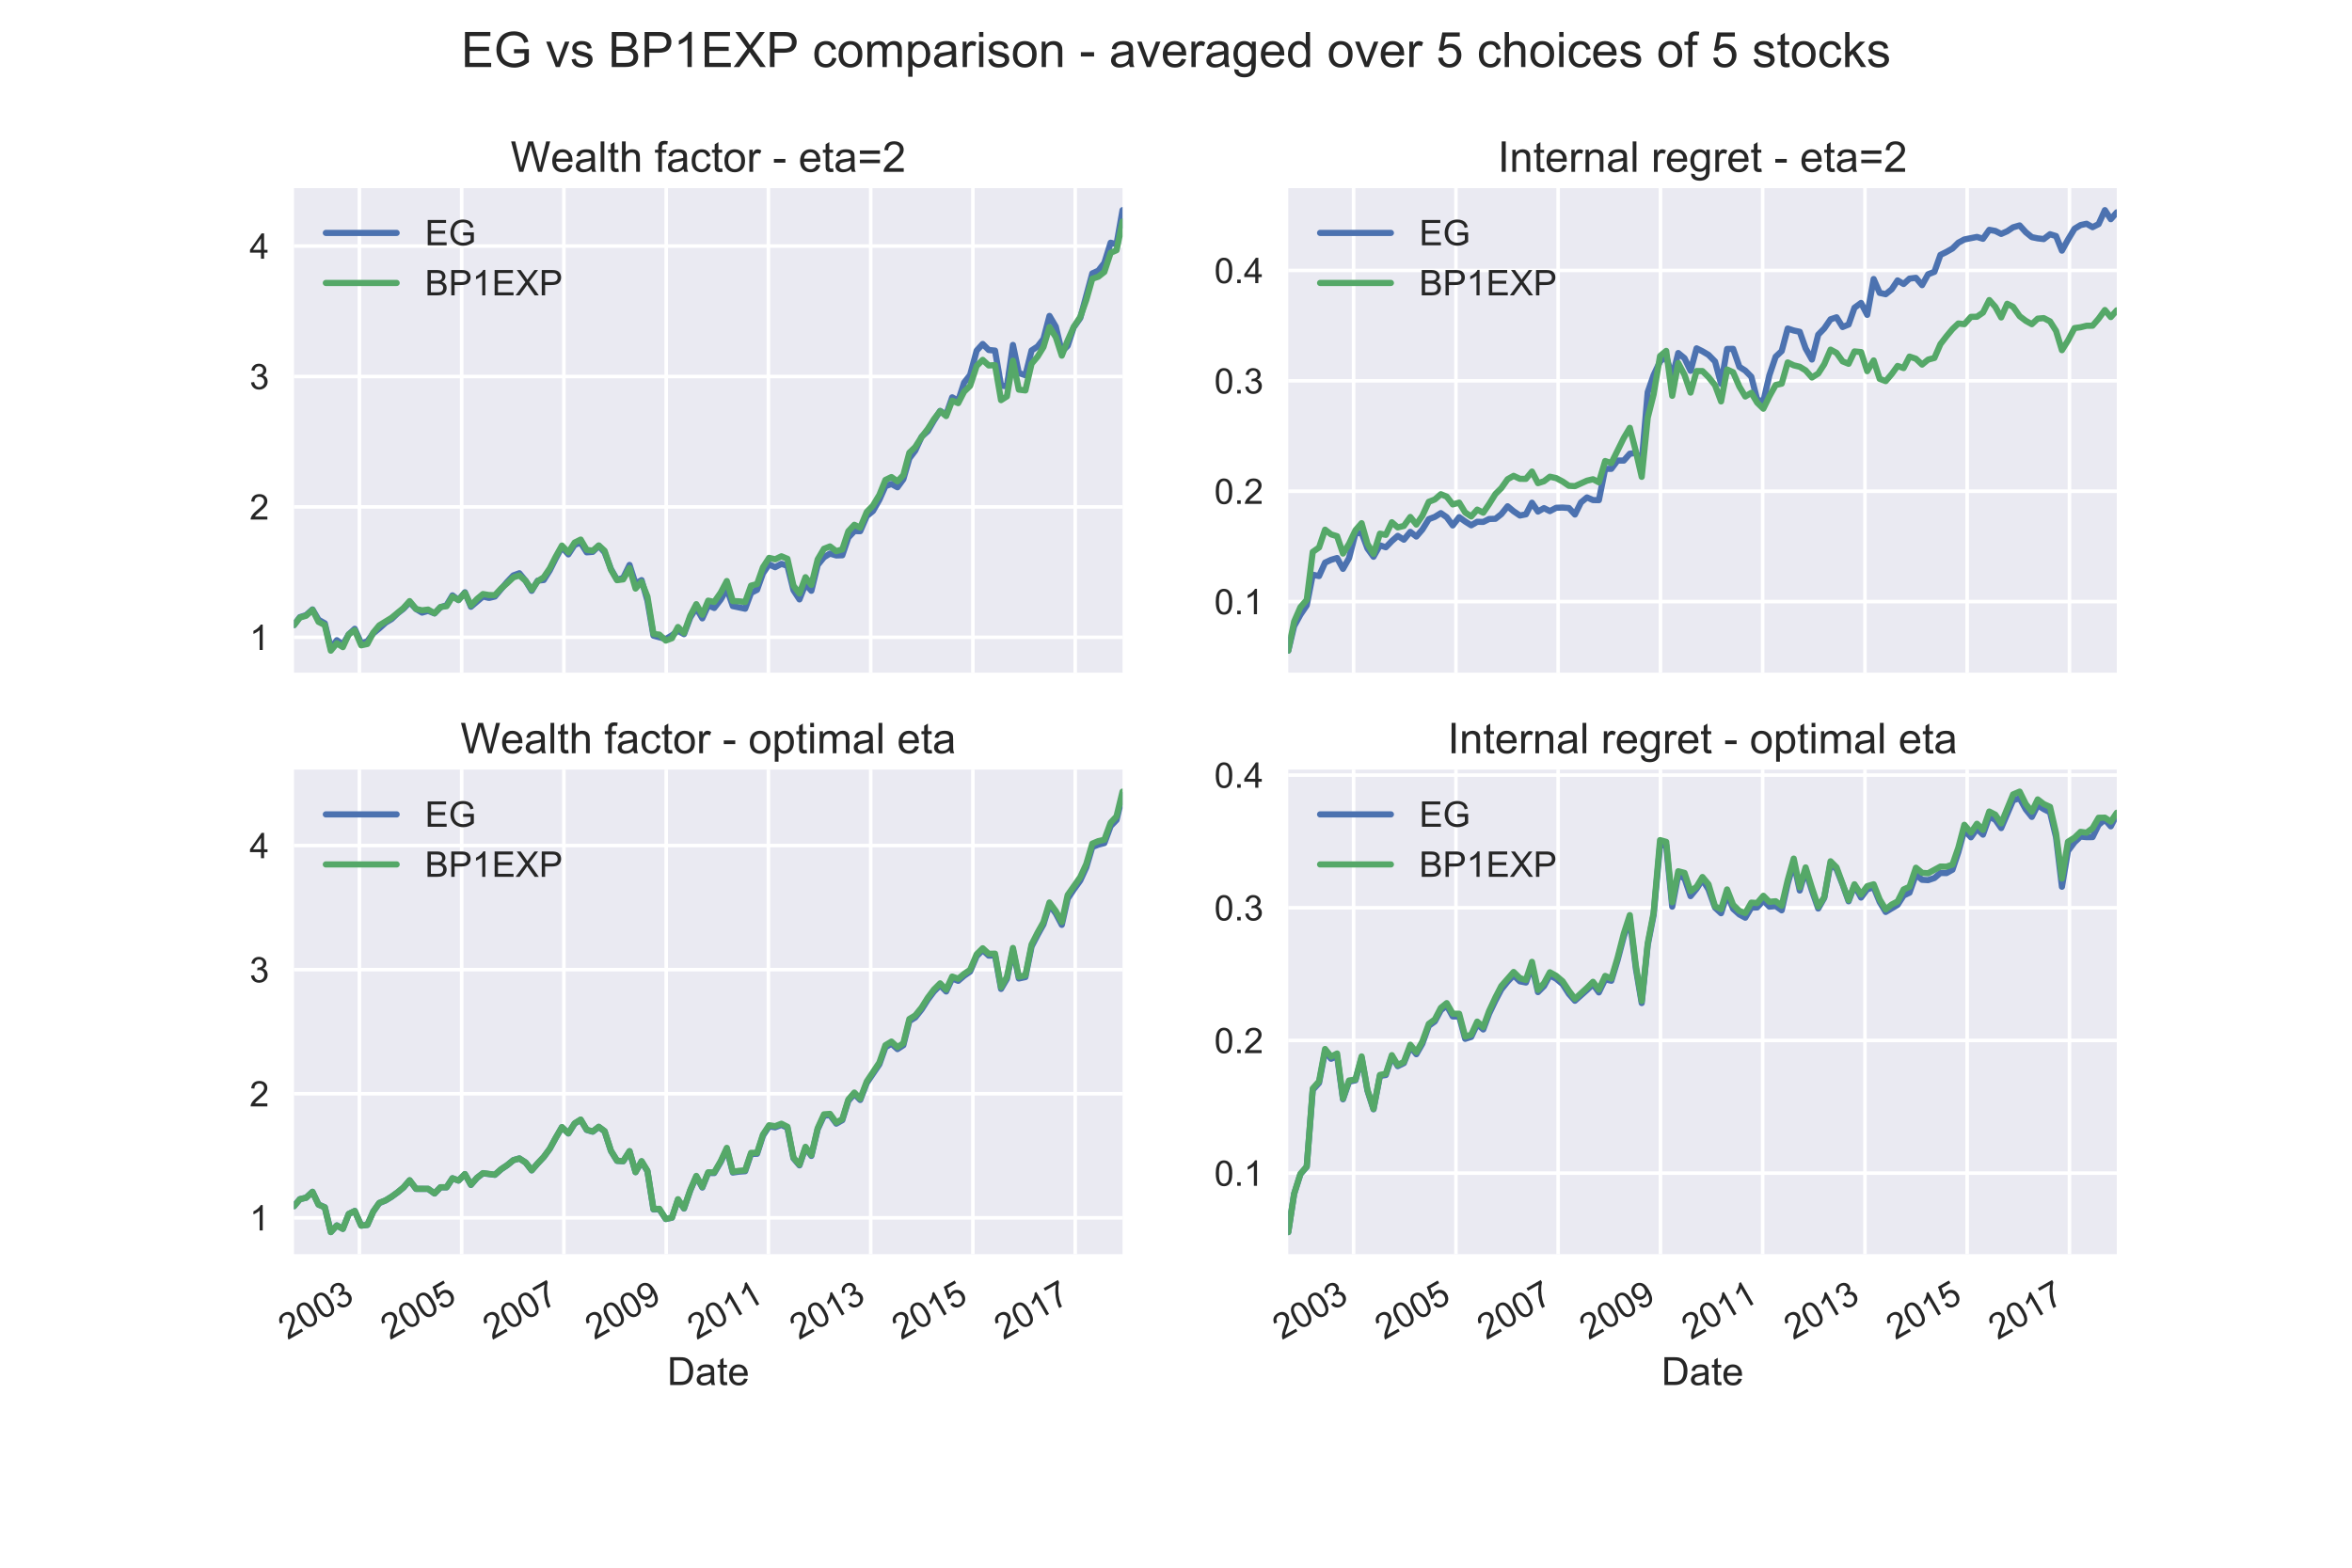 <?xml version="1.0" encoding="utf-8" standalone="no"?>
<!DOCTYPE svg PUBLIC "-//W3C//DTD SVG 1.1//EN"
  "http://www.w3.org/Graphics/SVG/1.1/DTD/svg11.dtd">
<!-- Created with matplotlib (http://matplotlib.org/) -->
<svg height="576pt" version="1.1" viewBox="0 0 864 576" width="864pt" xmlns="http://www.w3.org/2000/svg" xmlns:xlink="http://www.w3.org/1999/xlink">
 <defs>
  <style type="text/css">
*{stroke-linecap:butt;stroke-linejoin:round;}
  </style>
 </defs>
 <g id="figure_1">
  <g id="patch_1">
   <path d="M 0 576 
L 864 576 
L 864 0 
L 0 0 
z
" style="fill:#ffffff;"/>
  </g>
  <g id="axes_1">
   <g id="patch_2">
    <path d="M 108 247.156 
L 412.364 247.156 
L 412.364 69.12 
L 108 69.12 
z
" style="fill:#eaeaf2;"/>
   </g>
   <g id="matplotlib.axis_1">
    <g id="xtick_1">
     <g id="line2d_1">
      <path clip-path="url(#pfb27416631)" d="M 132.014 247.156 
L 132.014 69.12 
" style="fill:none;stroke:#ffffff;stroke-linecap:round;stroke-width:1.3;"/>
     </g>
     <g id="line2d_2"/>
    </g>
    <g id="xtick_2">
     <g id="line2d_3">
      <path clip-path="url(#pfb27416631)" d="M 169.603 247.156 
L 169.603 69.12 
" style="fill:none;stroke:#ffffff;stroke-linecap:round;stroke-width:1.3;"/>
     </g>
     <g id="line2d_4"/>
    </g>
    <g id="xtick_3">
     <g id="line2d_5">
      <path clip-path="url(#pfb27416631)" d="M 207.141 247.156 
L 207.141 69.12 
" style="fill:none;stroke:#ffffff;stroke-linecap:round;stroke-width:1.3;"/>
     </g>
     <g id="line2d_6"/>
    </g>
    <g id="xtick_4">
     <g id="line2d_7">
      <path clip-path="url(#pfb27416631)" d="M 244.73 247.156 
L 244.73 69.12 
" style="fill:none;stroke:#ffffff;stroke-linecap:round;stroke-width:1.3;"/>
     </g>
     <g id="line2d_8"/>
    </g>
    <g id="xtick_5">
     <g id="line2d_9">
      <path clip-path="url(#pfb27416631)" d="M 282.267 247.156 
L 282.267 69.12 
" style="fill:none;stroke:#ffffff;stroke-linecap:round;stroke-width:1.3;"/>
     </g>
     <g id="line2d_10"/>
    </g>
    <g id="xtick_6">
     <g id="line2d_11">
      <path clip-path="url(#pfb27416631)" d="M 319.856 247.156 
L 319.856 69.12 
" style="fill:none;stroke:#ffffff;stroke-linecap:round;stroke-width:1.3;"/>
     </g>
     <g id="line2d_12"/>
    </g>
    <g id="xtick_7">
     <g id="line2d_13">
      <path clip-path="url(#pfb27416631)" d="M 357.394 247.156 
L 357.394 69.12 
" style="fill:none;stroke:#ffffff;stroke-linecap:round;stroke-width:1.3;"/>
     </g>
     <g id="line2d_14"/>
    </g>
    <g id="xtick_8">
     <g id="line2d_15">
      <path clip-path="url(#pfb27416631)" d="M 394.983 247.156 
L 394.983 69.12 
" style="fill:none;stroke:#ffffff;stroke-linecap:round;stroke-width:1.3;"/>
     </g>
     <g id="line2d_16"/>
    </g>
    <g id="xtick_9">
     <g id="line2d_17"/>
    </g>
    <g id="xtick_10">
     <g id="line2d_18"/>
    </g>
    <g id="xtick_11">
     <g id="line2d_19"/>
    </g>
    <g id="xtick_12">
     <g id="line2d_20"/>
    </g>
    <g id="xtick_13">
     <g id="line2d_21"/>
    </g>
    <g id="xtick_14">
     <g id="line2d_22"/>
    </g>
   </g>
   <g id="matplotlib.axis_2">
    <g id="ytick_1">
     <g id="line2d_23">
      <path clip-path="url(#pfb27416631)" d="M 108 234.161 
L 412.364 234.161 
" style="fill:none;stroke:#ffffff;stroke-linecap:round;stroke-width:1.3;"/>
     </g>
     <g id="line2d_24"/>
     <g id="text_1">
      <!-- 1 -->
      <defs>
       <path d="M 37.25 0 
L 28.469 0 
L 28.469 56 
Q 25.297 52.984 20.141 49.953 
Q 14.984 46.922 10.891 45.406 
L 10.891 53.906 
Q 18.266 57.375 23.781 62.297 
Q 29.297 67.234 31.594 71.875 
L 37.25 71.875 
z
" id="ArialMT-31"/>
      </defs>
      <g style="fill:#262626;" transform="translate(91.671 238.813)scale(0.13 -0.13)">
       <use xlink:href="#ArialMT-31"/>
      </g>
     </g>
    </g>
    <g id="ytick_2">
     <g id="line2d_25">
      <path clip-path="url(#pfb27416631)" d="M 108 186.245 
L 412.364 186.245 
" style="fill:none;stroke:#ffffff;stroke-linecap:round;stroke-width:1.3;"/>
     </g>
     <g id="line2d_26"/>
     <g id="text_2">
      <!-- 2 -->
      <defs>
       <path d="M 50.344 8.453 
L 50.344 0 
L 3.031 0 
Q 2.938 3.172 4.047 6.109 
Q 5.859 10.938 9.828 15.625 
Q 13.812 20.312 21.344 26.469 
Q 33.016 36.031 37.109 41.625 
Q 41.219 47.219 41.219 52.203 
Q 41.219 57.422 37.469 61 
Q 33.734 64.594 27.734 64.594 
Q 21.391 64.594 17.578 60.781 
Q 13.766 56.984 13.719 50.25 
L 4.688 51.172 
Q 5.609 61.281 11.656 66.578 
Q 17.719 71.875 27.938 71.875 
Q 38.234 71.875 44.234 66.156 
Q 50.25 60.453 50.25 52 
Q 50.25 47.703 48.484 43.547 
Q 46.734 39.406 42.656 34.812 
Q 38.578 30.219 29.109 22.219 
Q 21.188 15.578 18.938 13.203 
Q 16.703 10.844 15.234 8.453 
z
" id="ArialMT-32"/>
      </defs>
      <g style="fill:#262626;" transform="translate(91.671 190.897)scale(0.13 -0.13)">
       <use xlink:href="#ArialMT-32"/>
      </g>
     </g>
    </g>
    <g id="ytick_3">
     <g id="line2d_27">
      <path clip-path="url(#pfb27416631)" d="M 108 138.329 
L 412.364 138.329 
" style="fill:none;stroke:#ffffff;stroke-linecap:round;stroke-width:1.3;"/>
     </g>
     <g id="line2d_28"/>
     <g id="text_3">
      <!-- 3 -->
      <defs>
       <path d="M 4.203 18.891 
L 12.984 20.062 
Q 14.5 12.594 18.141 9.297 
Q 21.781 6 27 6 
Q 33.203 6 37.469 10.297 
Q 41.75 14.594 41.75 20.953 
Q 41.75 27 37.797 30.922 
Q 33.844 34.859 27.734 34.859 
Q 25.25 34.859 21.531 33.891 
L 22.516 41.609 
Q 23.391 41.5 23.922 41.5 
Q 29.547 41.5 34.031 44.422 
Q 38.531 47.359 38.531 53.469 
Q 38.531 58.297 35.25 61.469 
Q 31.984 64.656 26.812 64.656 
Q 21.688 64.656 18.266 61.422 
Q 14.844 58.203 13.875 51.766 
L 5.078 53.328 
Q 6.688 62.156 12.391 67.016 
Q 18.109 71.875 26.609 71.875 
Q 32.469 71.875 37.391 69.359 
Q 42.328 66.844 44.938 62.5 
Q 47.562 58.156 47.562 53.266 
Q 47.562 48.641 45.062 44.828 
Q 42.578 41.016 37.703 38.766 
Q 44.047 37.312 47.562 32.688 
Q 51.078 28.078 51.078 21.141 
Q 51.078 11.766 44.234 5.25 
Q 37.406 -1.266 26.953 -1.266 
Q 17.531 -1.266 11.297 4.344 
Q 5.078 9.969 4.203 18.891 
z
" id="ArialMT-33"/>
      </defs>
      <g style="fill:#262626;" transform="translate(91.671 142.982)scale(0.13 -0.13)">
       <use xlink:href="#ArialMT-33"/>
      </g>
     </g>
    </g>
    <g id="ytick_4">
     <g id="line2d_29">
      <path clip-path="url(#pfb27416631)" d="M 108 90.413 
L 412.364 90.413 
" style="fill:none;stroke:#ffffff;stroke-linecap:round;stroke-width:1.3;"/>
     </g>
     <g id="line2d_30"/>
     <g id="text_4">
      <!-- 4 -->
      <defs>
       <path d="M 32.328 0 
L 32.328 17.141 
L 1.266 17.141 
L 1.266 25.203 
L 33.938 71.578 
L 41.109 71.578 
L 41.109 25.203 
L 50.781 25.203 
L 50.781 17.141 
L 41.109 17.141 
L 41.109 0 
z
M 32.328 25.203 
L 32.328 57.469 
L 9.906 25.203 
z
" id="ArialMT-34"/>
      </defs>
      <g style="fill:#262626;" transform="translate(91.671 95.066)scale(0.13 -0.13)">
       <use xlink:href="#ArialMT-34"/>
      </g>
     </g>
    </g>
   </g>
   <g id="line2d_31">
    <path clip-path="url(#pfb27416631)" d="M 108 229.672 
L 110.16 226.756 
L 112.474 226.003 
L 114.788 223.919 
L 116.999 227.71 
L 119.313 229.019 
L 121.524 238.287 
L 123.735 235.222 
L 125.946 236.792 
L 128.106 233.097 
L 130.317 231.045 
L 132.682 236.373 
L 134.945 235.624 
L 137.105 232.721 
L 139.316 230.886 
L 141.681 228.765 
L 143.841 227.461 
L 146.052 225.364 
L 148.212 223.672 
L 150.474 221.275 
L 152.84 223.78 
L 155.051 225.084 
L 157.262 224.433 
L 159.627 225.381 
L 161.838 223.116 
L 164.049 222.397 
L 166.209 218.757 
L 168.42 220.476 
L 170.786 217.613 
L 172.997 222.932 
L 177.419 219.161 
L 179.63 219.694 
L 181.79 219.175 
L 186.263 213.852 
L 188.577 211.421 
L 190.789 210.619 
L 193.103 213.442 
L 195.314 217.087 
L 197.525 213.335 
L 199.736 213.106 
L 201.947 209.601 
L 204.107 205.253 
L 206.421 201.005 
L 208.786 203.692 
L 211.1 200.158 
L 213.311 199.411 
L 215.522 202.938 
L 217.733 202.763 
L 219.945 200.556 
L 222.104 202.961 
L 224.418 209.051 
L 226.681 213.055 
L 228.943 212.299 
L 231.257 207.572 
L 233.468 214.46 
L 235.679 213.158 
L 237.839 220.719 
L 240.05 233.553 
L 244.575 234.785 
L 246.838 233.425 
L 249.049 231.749 
L 251.26 233.001 
L 253.574 226.85 
L 255.785 223.35 
L 257.996 227.199 
L 260.156 222.437 
L 262.367 223.381 
L 264.784 220.26 
L 266.995 216.327 
L 269.206 222.692 
L 273.731 223.645 
L 275.891 217.844 
L 278.102 216.713 
L 280.262 210.665 
L 282.524 207.339 
L 284.736 208.4 
L 287.05 207.173 
L 289.261 207.887 
L 291.472 216.829 
L 293.683 220.233 
L 295.894 214.634 
L 298.054 217.06 
L 300.368 207.603 
L 302.682 204.747 
L 304.893 203.393 
L 307.207 204.081 
L 309.418 204.013 
L 311.629 197.517 
L 313.84 195.136 
L 316 195.163 
L 318.417 189.612 
L 320.679 187.762 
L 323.045 183.611 
L 325.256 178.642 
L 327.467 177.821 
L 329.678 179.032 
L 331.838 176.074 
L 334.049 168.429 
L 336.208 165.57 
L 338.574 160.446 
L 340.836 158.404 
L 343.048 154.574 
L 345.361 150.976 
L 347.573 152.362 
L 349.784 145.99 
L 351.995 147.246 
L 354.155 140.6 
L 356.366 137.768 
L 358.782 128.817 
L 360.994 126.385 
L 363.205 128.592 
L 365.519 128.812 
L 367.73 141.652 
L 369.89 141.946 
L 372.101 126.737 
L 374.26 137.05 
L 376.677 137.879 
L 378.94 128.766 
L 381.151 127.32 
L 383.311 124.523 
L 385.522 116.082 
L 387.836 120.004 
L 390.047 129.172 
L 392.206 127.068 
L 394.418 120.284 
L 396.834 116.848 
L 401.257 100.453 
L 403.468 99.462 
L 405.679 96.601 
L 407.993 89.184 
L 410.153 89.771 
L 412.364 77.213 
L 412.364 77.213 
" style="fill:none;stroke:#4c72b0;stroke-linecap:round;stroke-width:2.275;"/>
   </g>
   <g id="line2d_32">
    <path clip-path="url(#pfb27416631)" d="M 108 229.672 
L 110.16 226.897 
L 112.474 226.23 
L 114.788 224.051 
L 116.999 228.474 
L 119.313 229.646 
L 121.524 239.064 
L 123.735 236.35 
L 125.946 237.769 
L 128.106 233.056 
L 130.317 231.565 
L 132.682 237.1 
L 134.945 236.607 
L 137.105 232.446 
L 139.316 229.778 
L 143.841 226.999 
L 148.212 223.395 
L 150.474 220.857 
L 152.84 223.745 
L 155.051 224.254 
L 157.262 223.971 
L 159.627 225.326 
L 161.838 223.005 
L 164.049 222.724 
L 166.209 219.221 
L 168.42 220.463 
L 170.786 217.838 
L 172.997 222.463 
L 175.208 220.093 
L 177.419 218.268 
L 179.63 218.639 
L 181.79 218.661 
L 184.104 216.207 
L 186.263 214.318 
L 188.577 212.145 
L 190.789 211.418 
L 193.103 213.426 
L 195.314 216.695 
L 197.525 213.541 
L 199.736 212.101 
L 201.947 208.842 
L 204.107 204.598 
L 206.421 200.459 
L 208.786 202.937 
L 211.1 199.355 
L 213.311 198.247 
L 215.522 202.012 
L 217.733 202.346 
L 219.945 200.405 
L 222.104 202.376 
L 224.418 209.306 
L 226.681 213.164 
L 228.943 212.871 
L 231.257 208.714 
L 233.468 216.248 
L 235.679 213.777 
L 237.839 219.211 
L 240.05 232.937 
L 242.21 233.17 
L 244.575 235.361 
L 246.838 234.497 
L 249.049 230.375 
L 251.26 232.6 
L 253.574 226.191 
L 255.785 221.979 
L 257.996 225.871 
L 260.156 220.684 
L 262.367 221.171 
L 264.784 217.689 
L 266.995 213.485 
L 269.206 220.849 
L 271.417 220.929 
L 273.731 221.181 
L 275.891 215.181 
L 278.102 214.597 
L 280.262 208.452 
L 282.524 204.968 
L 284.736 205.499 
L 287.05 204.389 
L 289.261 205.309 
L 291.472 215.199 
L 293.683 218.061 
L 295.894 212.076 
L 298.054 214.902 
L 300.368 205.544 
L 302.682 201.632 
L 304.893 200.769 
L 307.207 202.53 
L 309.418 201.855 
L 311.629 195.204 
L 313.84 192.827 
L 316 193.855 
L 318.417 188.082 
L 320.679 185.755 
L 323.045 181.81 
L 325.256 176.347 
L 327.467 175.281 
L 329.678 176.845 
L 331.838 174.567 
L 334.049 166.332 
L 336.208 164.235 
L 338.574 160.527 
L 340.836 157.578 
L 343.048 154.079 
L 345.361 151.05 
L 347.573 152.871 
L 349.784 147.215 
L 351.995 148.124 
L 354.155 143.919 
L 356.366 141.771 
L 358.782 134.443 
L 360.994 132.231 
L 363.205 134.269 
L 365.519 134.162 
L 367.73 147.018 
L 369.89 145.641 
L 372.101 132.531 
L 374.26 143.159 
L 376.677 143.452 
L 378.94 133.65 
L 381.151 131.039 
L 383.311 127.512 
L 385.522 120.182 
L 387.836 123.868 
L 390.047 130.67 
L 392.206 125.106 
L 394.418 120.134 
L 396.834 116.463 
L 399.045 110.19 
L 401.257 102.416 
L 403.468 101.66 
L 405.679 99.914 
L 407.993 92.885 
L 410.153 91.937 
L 412.364 81.398 
L 412.364 81.398 
" style="fill:none;stroke:#55a868;stroke-linecap:round;stroke-width:2.275;"/>
   </g>
   <g id="patch_3">
    <path d="M 108 247.156 
L 108 69.12 
" style="fill:none;"/>
   </g>
   <g id="patch_4">
    <path d="M 412.364 247.156 
L 412.364 69.12 
" style="fill:none;"/>
   </g>
   <g id="patch_5">
    <path d="M 108 247.156 
L 412.364 247.156 
" style="fill:none;"/>
   </g>
   <g id="patch_6">
    <path d="M 108 69.12 
L 412.364 69.12 
" style="fill:none;"/>
   </g>
   <g id="text_5">
    <!-- Wealth factor - eta=2 -->
    <defs>
     <path d="M 20.219 0 
L 1.219 71.578 
L 10.938 71.578 
L 21.828 24.656 
Q 23.578 17.281 24.859 10.016 
Q 27.594 21.484 28.078 23.25 
L 41.703 71.578 
L 53.125 71.578 
L 63.375 35.359 
Q 67.234 21.875 68.953 10.016 
Q 70.312 16.797 72.516 25.594 
L 83.734 71.578 
L 93.266 71.578 
L 73.641 0 
L 64.5 0 
L 49.422 54.547 
Q 47.516 61.375 47.172 62.938 
Q 46.047 58.016 45.062 54.547 
L 29.891 0 
z
" id="ArialMT-57"/>
     <path d="M 42.094 16.703 
L 51.172 15.578 
Q 49.031 7.625 43.219 3.219 
Q 37.406 -1.172 28.375 -1.172 
Q 17 -1.172 10.328 5.828 
Q 3.656 12.844 3.656 25.484 
Q 3.656 38.578 10.391 45.797 
Q 17.141 53.031 27.875 53.031 
Q 38.281 53.031 44.875 45.953 
Q 51.469 38.875 51.469 26.031 
Q 51.469 25.25 51.422 23.688 
L 12.75 23.688 
Q 13.234 15.141 17.578 10.594 
Q 21.922 6.062 28.422 6.062 
Q 33.25 6.062 36.672 8.594 
Q 40.094 11.141 42.094 16.703 
z
M 13.234 30.906 
L 42.188 30.906 
Q 41.609 37.453 38.875 40.719 
Q 34.672 45.797 27.984 45.797 
Q 21.922 45.797 17.797 41.75 
Q 13.672 37.703 13.234 30.906 
z
" id="ArialMT-65"/>
     <path d="M 40.438 6.391 
Q 35.547 2.25 31.031 0.531 
Q 26.516 -1.172 21.344 -1.172 
Q 12.797 -1.172 8.203 3 
Q 3.609 7.172 3.609 13.672 
Q 3.609 17.484 5.344 20.625 
Q 7.078 23.781 9.891 25.688 
Q 12.703 27.594 16.219 28.562 
Q 18.797 29.25 24.031 29.891 
Q 34.672 31.156 39.703 32.906 
Q 39.75 34.719 39.75 35.203 
Q 39.75 40.578 37.25 42.781 
Q 33.891 45.75 27.25 45.75 
Q 21.047 45.75 18.094 43.578 
Q 15.141 41.406 13.719 35.891 
L 5.125 37.062 
Q 6.297 42.578 8.984 45.969 
Q 11.672 49.359 16.75 51.188 
Q 21.828 53.031 28.516 53.031 
Q 35.156 53.031 39.297 51.469 
Q 43.453 49.906 45.406 47.531 
Q 47.359 45.172 48.141 41.547 
Q 48.578 39.312 48.578 33.453 
L 48.578 21.734 
Q 48.578 9.469 49.141 6.219 
Q 49.703 2.984 51.375 0 
L 42.188 0 
Q 40.828 2.734 40.438 6.391 
z
M 39.703 26.031 
Q 34.906 24.078 25.344 22.703 
Q 19.922 21.922 17.672 20.938 
Q 15.438 19.969 14.203 18.094 
Q 12.984 16.219 12.984 13.922 
Q 12.984 10.406 15.641 8.062 
Q 18.312 5.719 23.438 5.719 
Q 28.516 5.719 32.469 7.938 
Q 36.422 10.156 38.281 14.016 
Q 39.703 17 39.703 22.797 
z
" id="ArialMT-61"/>
     <path d="M 6.391 0 
L 6.391 71.578 
L 15.188 71.578 
L 15.188 0 
z
" id="ArialMT-6c"/>
     <path d="M 25.781 7.859 
L 27.047 0.094 
Q 23.344 -0.688 20.406 -0.688 
Q 15.625 -0.688 12.984 0.828 
Q 10.359 2.344 9.281 4.812 
Q 8.203 7.281 8.203 15.188 
L 8.203 45.016 
L 1.766 45.016 
L 1.766 51.859 
L 8.203 51.859 
L 8.203 64.703 
L 16.938 69.969 
L 16.938 51.859 
L 25.781 51.859 
L 25.781 45.016 
L 16.938 45.016 
L 16.938 14.703 
Q 16.938 10.938 17.406 9.859 
Q 17.875 8.797 18.922 8.156 
Q 19.969 7.516 21.922 7.516 
Q 23.391 7.516 25.781 7.859 
z
" id="ArialMT-74"/>
     <path d="M 6.594 0 
L 6.594 71.578 
L 15.375 71.578 
L 15.375 45.906 
Q 21.531 53.031 30.906 53.031 
Q 36.672 53.031 40.922 50.75 
Q 45.172 48.484 47 44.484 
Q 48.828 40.484 48.828 32.859 
L 48.828 0 
L 40.047 0 
L 40.047 32.859 
Q 40.047 39.453 37.188 42.453 
Q 34.328 45.453 29.109 45.453 
Q 25.203 45.453 21.75 43.422 
Q 18.312 41.406 16.844 37.938 
Q 15.375 34.469 15.375 28.375 
L 15.375 0 
z
" id="ArialMT-68"/>
     <path id="ArialMT-20"/>
     <path d="M 8.688 0 
L 8.688 45.016 
L 0.922 45.016 
L 0.922 51.859 
L 8.688 51.859 
L 8.688 57.375 
Q 8.688 62.594 9.625 65.141 
Q 10.891 68.562 14.078 70.672 
Q 17.281 72.797 23.047 72.797 
Q 26.766 72.797 31.25 71.922 
L 29.938 64.266 
Q 27.203 64.75 24.75 64.75 
Q 20.75 64.75 19.094 63.031 
Q 17.438 61.328 17.438 56.641 
L 17.438 51.859 
L 27.547 51.859 
L 27.547 45.016 
L 17.438 45.016 
L 17.438 0 
z
" id="ArialMT-66"/>
     <path d="M 40.438 19 
L 49.078 17.875 
Q 47.656 8.938 41.812 3.875 
Q 35.984 -1.172 27.484 -1.172 
Q 16.844 -1.172 10.375 5.781 
Q 3.906 12.75 3.906 25.734 
Q 3.906 34.125 6.688 40.422 
Q 9.469 46.734 15.156 49.875 
Q 20.844 53.031 27.547 53.031 
Q 35.984 53.031 41.359 48.75 
Q 46.734 44.484 48.25 36.625 
L 39.703 35.297 
Q 38.484 40.531 35.375 43.156 
Q 32.281 45.797 27.875 45.797 
Q 21.234 45.797 17.078 41.031 
Q 12.938 36.281 12.938 25.984 
Q 12.938 15.531 16.938 10.797 
Q 20.953 6.062 27.391 6.062 
Q 32.562 6.062 36.031 9.234 
Q 39.5 12.406 40.438 19 
z
" id="ArialMT-63"/>
     <path d="M 3.328 25.922 
Q 3.328 40.328 11.328 47.266 
Q 18.016 53.031 27.641 53.031 
Q 38.328 53.031 45.109 46.016 
Q 51.906 39.016 51.906 26.656 
Q 51.906 16.656 48.906 10.906 
Q 45.906 5.172 40.156 2 
Q 34.422 -1.172 27.641 -1.172 
Q 16.75 -1.172 10.031 5.812 
Q 3.328 12.797 3.328 25.922 
z
M 12.359 25.922 
Q 12.359 15.969 16.703 11.016 
Q 21.047 6.062 27.641 6.062 
Q 34.188 6.062 38.531 11.031 
Q 42.875 16.016 42.875 26.219 
Q 42.875 35.844 38.5 40.797 
Q 34.125 45.75 27.641 45.75 
Q 21.047 45.75 16.703 40.812 
Q 12.359 35.891 12.359 25.922 
z
" id="ArialMT-6f"/>
     <path d="M 6.5 0 
L 6.5 51.859 
L 14.406 51.859 
L 14.406 44 
Q 17.438 49.516 20 51.266 
Q 22.562 53.031 25.641 53.031 
Q 30.078 53.031 34.672 50.203 
L 31.641 42.047 
Q 28.422 43.953 25.203 43.953 
Q 22.312 43.953 20.016 42.219 
Q 17.719 40.484 16.75 37.406 
Q 15.281 32.719 15.281 27.156 
L 15.281 0 
z
" id="ArialMT-72"/>
     <path d="M 3.172 21.484 
L 3.172 30.328 
L 30.172 30.328 
L 30.172 21.484 
z
" id="ArialMT-2d"/>
     <path d="M 52.828 42.094 
L 5.562 42.094 
L 5.562 50.297 
L 52.828 50.297 
z
M 52.828 20.359 
L 5.562 20.359 
L 5.562 28.562 
L 52.828 28.562 
z
" id="ArialMT-3d"/>
    </defs>
    <g style="fill:#262626;" transform="translate(187.569 63.12)scale(0.156 -0.156)">
     <use xlink:href="#ArialMT-57"/>
     <use x="94.369" xlink:href="#ArialMT-65"/>
     <use x="149.984" xlink:href="#ArialMT-61"/>
     <use x="205.6" xlink:href="#ArialMT-6c"/>
     <use x="227.816" xlink:href="#ArialMT-74"/>
     <use x="255.6" xlink:href="#ArialMT-68"/>
     <use x="311.215" xlink:href="#ArialMT-20"/>
     <use x="338.998" xlink:href="#ArialMT-66"/>
     <use x="366.781" xlink:href="#ArialMT-61"/>
     <use x="422.396" xlink:href="#ArialMT-63"/>
     <use x="472.396" xlink:href="#ArialMT-74"/>
     <use x="500.18" xlink:href="#ArialMT-6f"/>
     <use x="555.795" xlink:href="#ArialMT-72"/>
     <use x="589.096" xlink:href="#ArialMT-20"/>
     <use x="616.879" xlink:href="#ArialMT-2d"/>
     <use x="650.18" xlink:href="#ArialMT-20"/>
     <use x="677.963" xlink:href="#ArialMT-65"/>
     <use x="733.578" xlink:href="#ArialMT-74"/>
     <use x="761.361" xlink:href="#ArialMT-61"/>
     <use x="816.977" xlink:href="#ArialMT-3d"/>
     <use x="875.375" xlink:href="#ArialMT-32"/>
    </g>
   </g>
   <g id="legend_1">
    <g id="line2d_33">
     <path d="M 119.7 85.575 
L 145.7 85.575 
" style="fill:none;stroke:#4c72b0;stroke-linecap:round;stroke-width:2.275;"/>
    </g>
    <g id="line2d_34"/>
    <g id="text_6">
     <!-- EG -->
     <defs>
      <path d="M 7.906 0 
L 7.906 71.578 
L 59.672 71.578 
L 59.672 63.141 
L 17.391 63.141 
L 17.391 41.219 
L 56.984 41.219 
L 56.984 32.812 
L 17.391 32.812 
L 17.391 8.453 
L 61.328 8.453 
L 61.328 0 
z
" id="ArialMT-45"/>
      <path d="M 41.219 28.078 
L 41.219 36.469 
L 71.531 36.531 
L 71.531 9.969 
Q 64.547 4.391 57.125 1.578 
Q 49.703 -1.219 41.891 -1.219 
Q 31.344 -1.219 22.719 3.297 
Q 14.109 7.812 9.719 16.359 
Q 5.328 24.906 5.328 35.453 
Q 5.328 45.906 9.688 54.953 
Q 14.062 64.016 22.266 68.406 
Q 30.469 72.797 41.156 72.797 
Q 48.922 72.797 55.188 70.281 
Q 61.469 67.781 65.031 63.281 
Q 68.609 58.797 70.453 51.562 
L 61.922 49.219 
Q 60.297 54.688 57.906 57.812 
Q 55.516 60.938 51.062 62.812 
Q 46.625 64.703 41.219 64.703 
Q 34.719 64.703 29.984 62.719 
Q 25.25 60.75 22.344 57.516 
Q 19.438 54.297 17.828 50.438 
Q 15.094 43.797 15.094 36.031 
Q 15.094 26.469 18.391 20.016 
Q 21.688 13.578 27.984 10.453 
Q 34.281 7.328 41.359 7.328 
Q 47.516 7.328 53.375 9.688 
Q 59.234 12.062 62.25 14.75 
L 62.25 28.078 
z
" id="ArialMT-47"/>
     </defs>
     <g style="fill:#262626;" transform="translate(156.1 90.125)scale(0.13 -0.13)">
      <use xlink:href="#ArialMT-45"/>
      <use x="66.699" xlink:href="#ArialMT-47"/>
     </g>
    </g>
    <g id="line2d_35">
     <path d="M 119.7 103.964 
L 145.7 103.964 
" style="fill:none;stroke:#55a868;stroke-linecap:round;stroke-width:2.275;"/>
    </g>
    <g id="line2d_36"/>
    <g id="text_7">
     <!-- BP1EXP -->
     <defs>
      <path d="M 7.328 0 
L 7.328 71.578 
L 34.188 71.578 
Q 42.391 71.578 47.344 69.406 
Q 52.297 67.234 55.094 62.719 
Q 57.906 58.203 57.906 53.266 
Q 57.906 48.688 55.422 44.625 
Q 52.938 40.578 47.906 38.094 
Q 54.391 36.188 57.875 31.594 
Q 61.375 27 61.375 20.75 
Q 61.375 15.719 59.25 11.391 
Q 57.125 7.078 54 4.734 
Q 50.875 2.391 46.156 1.188 
Q 41.453 0 34.625 0 
z
M 16.797 41.5 
L 32.281 41.5 
Q 38.578 41.5 41.312 42.328 
Q 44.922 43.406 46.75 45.891 
Q 48.578 48.391 48.578 52.156 
Q 48.578 55.719 46.875 58.422 
Q 45.172 61.141 41.984 62.141 
Q 38.812 63.141 31.109 63.141 
L 16.797 63.141 
z
M 16.797 8.453 
L 34.625 8.453 
Q 39.203 8.453 41.062 8.797 
Q 44.344 9.375 46.531 10.734 
Q 48.734 12.109 50.141 14.719 
Q 51.562 17.328 51.562 20.75 
Q 51.562 24.75 49.516 27.703 
Q 47.469 30.672 43.828 31.859 
Q 40.188 33.062 33.344 33.062 
L 16.797 33.062 
z
" id="ArialMT-42"/>
      <path d="M 7.719 0 
L 7.719 71.578 
L 34.719 71.578 
Q 41.844 71.578 45.609 70.906 
Q 50.875 70.016 54.438 67.547 
Q 58.016 65.094 60.188 60.641 
Q 62.359 56.203 62.359 50.875 
Q 62.359 41.75 56.547 35.422 
Q 50.734 29.109 35.547 29.109 
L 17.188 29.109 
L 17.188 0 
z
M 17.188 37.547 
L 35.688 37.547 
Q 44.875 37.547 48.734 40.969 
Q 52.594 44.391 52.594 50.594 
Q 52.594 55.078 50.312 58.266 
Q 48.047 61.469 44.344 62.5 
Q 41.938 63.141 35.5 63.141 
L 17.188 63.141 
z
" id="ArialMT-50"/>
      <path d="M 0.438 0 
L 28.125 37.312 
L 3.719 71.578 
L 14.984 71.578 
L 27.984 53.219 
Q 32.031 47.516 33.734 44.438 
Q 36.141 48.344 39.406 52.594 
L 53.812 71.578 
L 64.109 71.578 
L 38.969 37.844 
L 66.062 0 
L 54.344 0 
L 36.328 25.531 
Q 34.812 27.734 33.203 30.328 
Q 30.812 26.422 29.781 24.953 
L 11.812 0 
z
" id="ArialMT-58"/>
     </defs>
     <g style="fill:#262626;" transform="translate(156.1 108.514)scale(0.13 -0.13)">
      <use xlink:href="#ArialMT-42"/>
      <use x="66.699" xlink:href="#ArialMT-50"/>
      <use x="133.398" xlink:href="#ArialMT-31"/>
      <use x="189.014" xlink:href="#ArialMT-45"/>
      <use x="255.713" xlink:href="#ArialMT-58"/>
      <use x="322.412" xlink:href="#ArialMT-50"/>
     </g>
    </g>
   </g>
  </g>
  <g id="axes_2">
   <g id="patch_7">
    <path d="M 473.236 247.156 
L 777.6 247.156 
L 777.6 69.12 
L 473.236 69.12 
z
" style="fill:#eaeaf2;"/>
   </g>
   <g id="matplotlib.axis_3">
    <g id="xtick_15">
     <g id="line2d_37">
      <path clip-path="url(#pcfbd22f202)" d="M 497.25 247.156 
L 497.25 69.12 
" style="fill:none;stroke:#ffffff;stroke-linecap:round;stroke-width:1.3;"/>
     </g>
     <g id="line2d_38"/>
    </g>
    <g id="xtick_16">
     <g id="line2d_39">
      <path clip-path="url(#pcfbd22f202)" d="M 534.839 247.156 
L 534.839 69.12 
" style="fill:none;stroke:#ffffff;stroke-linecap:round;stroke-width:1.3;"/>
     </g>
     <g id="line2d_40"/>
    </g>
    <g id="xtick_17">
     <g id="line2d_41">
      <path clip-path="url(#pcfbd22f202)" d="M 572.377 247.156 
L 572.377 69.12 
" style="fill:none;stroke:#ffffff;stroke-linecap:round;stroke-width:1.3;"/>
     </g>
     <g id="line2d_42"/>
    </g>
    <g id="xtick_18">
     <g id="line2d_43">
      <path clip-path="url(#pcfbd22f202)" d="M 609.966 247.156 
L 609.966 69.12 
" style="fill:none;stroke:#ffffff;stroke-linecap:round;stroke-width:1.3;"/>
     </g>
     <g id="line2d_44"/>
    </g>
    <g id="xtick_19">
     <g id="line2d_45">
      <path clip-path="url(#pcfbd22f202)" d="M 647.504 247.156 
L 647.504 69.12 
" style="fill:none;stroke:#ffffff;stroke-linecap:round;stroke-width:1.3;"/>
     </g>
     <g id="line2d_46"/>
    </g>
    <g id="xtick_20">
     <g id="line2d_47">
      <path clip-path="url(#pcfbd22f202)" d="M 685.093 247.156 
L 685.093 69.12 
" style="fill:none;stroke:#ffffff;stroke-linecap:round;stroke-width:1.3;"/>
     </g>
     <g id="line2d_48"/>
    </g>
    <g id="xtick_21">
     <g id="line2d_49">
      <path clip-path="url(#pcfbd22f202)" d="M 722.63 247.156 
L 722.63 69.12 
" style="fill:none;stroke:#ffffff;stroke-linecap:round;stroke-width:1.3;"/>
     </g>
     <g id="line2d_50"/>
    </g>
    <g id="xtick_22">
     <g id="line2d_51">
      <path clip-path="url(#pcfbd22f202)" d="M 760.22 247.156 
L 760.22 69.12 
" style="fill:none;stroke:#ffffff;stroke-linecap:round;stroke-width:1.3;"/>
     </g>
     <g id="line2d_52"/>
    </g>
    <g id="xtick_23">
     <g id="line2d_53"/>
    </g>
    <g id="xtick_24">
     <g id="line2d_54"/>
    </g>
    <g id="xtick_25">
     <g id="line2d_55"/>
    </g>
    <g id="xtick_26">
     <g id="line2d_56"/>
    </g>
    <g id="xtick_27">
     <g id="line2d_57"/>
    </g>
    <g id="xtick_28">
     <g id="line2d_58"/>
    </g>
   </g>
   <g id="matplotlib.axis_4">
    <g id="ytick_5">
     <g id="line2d_59">
      <path clip-path="url(#pcfbd22f202)" d="M 473.236 221.034 
L 777.6 221.034 
" style="fill:none;stroke:#ffffff;stroke-linecap:round;stroke-width:1.3;"/>
     </g>
     <g id="line2d_60"/>
     <g id="text_8">
      <!-- 0.1 -->
      <defs>
       <path d="M 4.156 35.297 
Q 4.156 48 6.766 55.734 
Q 9.375 63.484 14.516 67.672 
Q 19.672 71.875 27.484 71.875 
Q 33.25 71.875 37.594 69.547 
Q 41.938 67.234 44.766 62.859 
Q 47.609 58.5 49.219 52.219 
Q 50.828 45.953 50.828 35.297 
Q 50.828 22.703 48.234 14.969 
Q 45.656 7.234 40.5 3 
Q 35.359 -1.219 27.484 -1.219 
Q 17.141 -1.219 11.234 6.203 
Q 4.156 15.141 4.156 35.297 
z
M 13.188 35.297 
Q 13.188 17.672 17.312 11.828 
Q 21.438 6 27.484 6 
Q 33.547 6 37.672 11.859 
Q 41.797 17.719 41.797 35.297 
Q 41.797 52.984 37.672 58.781 
Q 33.547 64.594 27.391 64.594 
Q 21.344 64.594 17.719 59.469 
Q 13.188 52.938 13.188 35.297 
z
" id="ArialMT-30"/>
       <path d="M 9.078 0 
L 9.078 10.016 
L 19.094 10.016 
L 19.094 0 
z
" id="ArialMT-2e"/>
      </defs>
      <g style="fill:#262626;" transform="translate(446.066 225.686)scale(0.13 -0.13)">
       <use xlink:href="#ArialMT-30"/>
       <use x="55.615" xlink:href="#ArialMT-2e"/>
       <use x="83.398" xlink:href="#ArialMT-31"/>
      </g>
     </g>
    </g>
    <g id="ytick_6">
     <g id="line2d_61">
      <path clip-path="url(#pcfbd22f202)" d="M 473.236 180.481 
L 777.6 180.481 
" style="fill:none;stroke:#ffffff;stroke-linecap:round;stroke-width:1.3;"/>
     </g>
     <g id="line2d_62"/>
     <g id="text_9">
      <!-- 0.2 -->
      <g style="fill:#262626;" transform="translate(446.066 185.134)scale(0.13 -0.13)">
       <use xlink:href="#ArialMT-30"/>
       <use x="55.615" xlink:href="#ArialMT-2e"/>
       <use x="83.398" xlink:href="#ArialMT-32"/>
      </g>
     </g>
    </g>
    <g id="ytick_7">
     <g id="line2d_63">
      <path clip-path="url(#pcfbd22f202)" d="M 473.236 139.929 
L 777.6 139.929 
" style="fill:none;stroke:#ffffff;stroke-linecap:round;stroke-width:1.3;"/>
     </g>
     <g id="line2d_64"/>
     <g id="text_10">
      <!-- 0.3 -->
      <g style="fill:#262626;" transform="translate(446.066 144.582)scale(0.13 -0.13)">
       <use xlink:href="#ArialMT-30"/>
       <use x="55.615" xlink:href="#ArialMT-2e"/>
       <use x="83.398" xlink:href="#ArialMT-33"/>
      </g>
     </g>
    </g>
    <g id="ytick_8">
     <g id="line2d_65">
      <path clip-path="url(#pcfbd22f202)" d="M 473.236 99.377 
L 777.6 99.377 
" style="fill:none;stroke:#ffffff;stroke-linecap:round;stroke-width:1.3;"/>
     </g>
     <g id="line2d_66"/>
     <g id="text_11">
      <!-- 0.4 -->
      <g style="fill:#262626;" transform="translate(446.066 104.029)scale(0.13 -0.13)">
       <use xlink:href="#ArialMT-30"/>
       <use x="55.615" xlink:href="#ArialMT-2e"/>
       <use x="83.398" xlink:href="#ArialMT-34"/>
      </g>
     </g>
    </g>
   </g>
   <g id="line2d_67">
    <path clip-path="url(#pcfbd22f202)" d="M 473.236 239.064 
L 475.396 230.06 
L 477.71 225.837 
L 480.024 222.415 
L 482.235 211.155 
L 484.549 211.655 
L 486.76 206.715 
L 488.971 205.684 
L 491.182 205.027 
L 493.342 209.01 
L 495.553 205.083 
L 497.919 196.005 
L 500.181 195.753 
L 502.341 201.522 
L 504.552 204.561 
L 506.917 200.368 
L 509.077 201.077 
L 511.288 198.789 
L 513.448 196.895 
L 515.71 198.291 
L 518.076 195.421 
L 520.287 197.137 
L 522.498 194.568 
L 524.864 190.746 
L 527.075 189.914 
L 529.286 188.534 
L 531.445 190.037 
L 533.657 193.056 
L 536.022 190.015 
L 538.233 191.609 
L 540.444 193.006 
L 542.655 191.713 
L 544.866 191.768 
L 547.026 190.692 
L 549.34 190.615 
L 551.5 188.917 
L 553.814 186.016 
L 556.025 187.851 
L 558.339 189.416 
L 560.55 188.971 
L 562.761 184.712 
L 564.972 187.961 
L 567.183 186.697 
L 569.343 187.794 
L 571.657 186.57 
L 574.022 186.488 
L 576.336 186.651 
L 578.548 189.041 
L 580.759 184.596 
L 582.97 182.772 
L 585.181 183.737 
L 587.341 183.774 
L 589.655 172.275 
L 591.917 172.257 
L 594.18 169.217 
L 596.494 169.225 
L 598.705 166.706 
L 600.916 166.428 
L 603.076 169.838 
L 605.287 144.068 
L 607.446 137.835 
L 609.812 132.819 
L 612.074 130.853 
L 614.285 138.684 
L 616.497 129.707 
L 618.811 131.623 
L 621.022 136.234 
L 623.233 127.989 
L 625.392 129.07 
L 627.604 130.376 
L 630.02 132.827 
L 632.232 141.024 
L 634.443 128.208 
L 636.654 128.18 
L 638.968 134.792 
L 641.127 136.174 
L 643.339 138.416 
L 645.498 146.863 
L 647.761 147.495 
L 649.972 137.903 
L 652.286 131.056 
L 654.497 128.996 
L 656.708 120.707 
L 658.919 121.433 
L 661.13 121.908 
L 663.29 128.002 
L 665.604 132.099 
L 667.918 122.97 
L 670.129 120.686 
L 672.443 117.324 
L 674.654 116.582 
L 676.865 120.153 
L 679.076 119.243 
L 681.236 113.076 
L 683.653 111.307 
L 685.916 115.686 
L 688.281 102.525 
L 690.492 107.61 
L 692.703 108.093 
L 694.914 106.292 
L 697.074 103.031 
L 699.285 104.348 
L 701.445 102.375 
L 703.81 102.081 
L 706.073 104.77 
L 708.284 100.777 
L 710.598 99.879 
L 712.809 93.652 
L 715.02 92.565 
L 717.231 91.312 
L 719.391 89.17 
L 721.602 87.979 
L 726.23 87.055 
L 728.441 87.737 
L 730.755 84.448 
L 732.966 84.854 
L 735.126 85.941 
L 737.337 84.965 
L 739.497 83.534 
L 741.914 82.827 
L 744.176 85.33 
L 746.387 87.133 
L 748.547 87.574 
L 750.758 87.844 
L 753.072 86.06 
L 755.283 86.739 
L 757.443 92.093 
L 759.654 88.077 
L 762.071 84.045 
L 764.282 82.702 
L 766.493 82.214 
L 768.704 83.466 
L 770.915 82.341 
L 773.229 77.213 
L 775.389 80.534 
L 777.6 78.024 
L 777.6 78.024 
" style="fill:none;stroke:#4c72b0;stroke-linecap:round;stroke-width:2.275;"/>
   </g>
   <g id="line2d_68">
    <path clip-path="url(#pcfbd22f202)" d="M 473.236 239.064 
L 475.396 228.38 
L 477.71 223.08 
L 480.024 220.416 
L 482.235 202.782 
L 484.549 201.155 
L 486.76 194.619 
L 488.971 196.343 
L 491.182 197.021 
L 493.342 203.383 
L 495.553 199.829 
L 497.919 194.839 
L 500.181 192.232 
L 502.341 199.825 
L 504.552 203.512 
L 506.917 196.074 
L 509.077 196.517 
L 511.288 191.881 
L 513.448 193.769 
L 515.71 193.242 
L 518.076 189.944 
L 520.287 192.728 
L 522.498 189.496 
L 524.864 184.38 
L 527.075 183.508 
L 529.286 181.589 
L 531.445 182.468 
L 533.657 185.335 
L 536.022 184.676 
L 538.233 188.306 
L 540.444 189.75 
L 542.655 187.248 
L 544.866 188.369 
L 547.026 185.2 
L 549.34 181.504 
L 551.5 179.35 
L 553.814 176.071 
L 556.025 174.839 
L 558.339 175.93 
L 560.55 175.941 
L 562.761 173.266 
L 564.972 177.519 
L 567.183 176.817 
L 569.343 175.155 
L 571.657 175.669 
L 574.022 176.915 
L 576.336 178.49 
L 578.548 178.612 
L 582.97 176.611 
L 585.181 176.086 
L 587.341 177.2 
L 589.655 169.389 
L 591.917 170.157 
L 596.494 160.91 
L 598.705 157.196 
L 600.916 165.801 
L 603.076 175.195 
L 605.287 153.455 
L 607.446 144.924 
L 609.812 130.829 
L 612.074 128.928 
L 614.285 145.428 
L 616.497 133.393 
L 618.811 137.761 
L 621.022 144.251 
L 623.233 136.331 
L 625.392 136.34 
L 627.604 138.531 
L 630.02 141.539 
L 632.232 147.484 
L 634.443 135.76 
L 636.654 136.774 
L 638.968 142.083 
L 641.127 145.678 
L 643.339 144.34 
L 645.498 147.958 
L 647.761 150.166 
L 649.972 145.62 
L 652.286 141.462 
L 654.497 140.961 
L 656.708 133.161 
L 658.919 134.223 
L 661.13 134.763 
L 663.29 136.082 
L 665.604 138.702 
L 667.918 137.249 
L 670.129 133.83 
L 672.443 128.463 
L 674.654 129.658 
L 676.865 132.767 
L 679.076 133.666 
L 681.236 129.122 
L 683.653 129.355 
L 685.916 136.374 
L 688.281 132.429 
L 690.492 139.196 
L 692.703 140.04 
L 694.914 137.439 
L 697.074 134.459 
L 699.285 135.246 
L 701.445 131.021 
L 703.81 131.81 
L 706.073 133.956 
L 708.284 132.133 
L 710.598 131.519 
L 712.809 126.448 
L 715.02 123.575 
L 717.231 120.91 
L 719.391 118.856 
L 721.602 119.105 
L 724.019 116.421 
L 726.23 116.377 
L 728.441 114.852 
L 730.755 110.244 
L 732.966 112.731 
L 735.126 116.635 
L 737.337 111.613 
L 739.497 112.716 
L 741.914 116.176 
L 744.176 117.886 
L 746.387 119.113 
L 748.547 117.082 
L 750.758 116.878 
L 753.072 118.087 
L 755.283 121.577 
L 757.443 128.663 
L 759.654 125.136 
L 762.071 120.549 
L 764.282 120.245 
L 766.493 119.692 
L 768.704 119.666 
L 770.915 117.099 
L 773.229 113.914 
L 775.389 116.5 
L 777.6 114.015 
L 777.6 114.015 
" style="fill:none;stroke:#55a868;stroke-linecap:round;stroke-width:2.275;"/>
   </g>
   <g id="patch_8">
    <path d="M 473.236 247.156 
L 473.236 69.12 
" style="fill:none;"/>
   </g>
   <g id="patch_9">
    <path d="M 777.6 247.156 
L 777.6 69.12 
" style="fill:none;"/>
   </g>
   <g id="patch_10">
    <path d="M 473.236 247.156 
L 777.6 247.156 
" style="fill:none;"/>
   </g>
   <g id="patch_11">
    <path d="M 473.236 69.12 
L 777.6 69.12 
" style="fill:none;"/>
   </g>
   <g id="text_12">
    <!-- Internal regret - eta=2 -->
    <defs>
     <path d="M 9.328 0 
L 9.328 71.578 
L 18.797 71.578 
L 18.797 0 
z
" id="ArialMT-49"/>
     <path d="M 6.594 0 
L 6.594 51.859 
L 14.5 51.859 
L 14.5 44.484 
Q 20.219 53.031 31 53.031 
Q 35.688 53.031 39.625 51.344 
Q 43.562 49.656 45.516 46.922 
Q 47.469 44.188 48.25 40.438 
Q 48.734 37.984 48.734 31.891 
L 48.734 0 
L 39.938 0 
L 39.938 31.547 
Q 39.938 36.922 38.906 39.578 
Q 37.891 42.234 35.281 43.812 
Q 32.672 45.406 29.156 45.406 
Q 23.531 45.406 19.453 41.844 
Q 15.375 38.281 15.375 28.328 
L 15.375 0 
z
" id="ArialMT-6e"/>
     <path d="M 4.984 -4.297 
L 13.531 -5.562 
Q 14.062 -9.516 16.5 -11.328 
Q 19.781 -13.766 25.438 -13.766 
Q 31.547 -13.766 34.859 -11.328 
Q 38.188 -8.891 39.359 -4.5 
Q 40.047 -1.812 39.984 6.781 
Q 34.234 0 25.641 0 
Q 14.938 0 9.078 7.719 
Q 3.219 15.438 3.219 26.219 
Q 3.219 33.641 5.906 39.906 
Q 8.594 46.188 13.688 49.609 
Q 18.797 53.031 25.688 53.031 
Q 34.859 53.031 40.828 45.609 
L 40.828 51.859 
L 48.922 51.859 
L 48.922 7.031 
Q 48.922 -5.078 46.453 -10.125 
Q 44 -15.188 38.641 -18.109 
Q 33.297 -21.047 25.484 -21.047 
Q 16.219 -21.047 10.5 -16.875 
Q 4.781 -12.703 4.984 -4.297 
z
M 12.25 26.859 
Q 12.25 16.656 16.297 11.969 
Q 20.359 7.281 26.469 7.281 
Q 32.516 7.281 36.609 11.938 
Q 40.719 16.609 40.719 26.562 
Q 40.719 36.078 36.5 40.906 
Q 32.281 45.75 26.312 45.75 
Q 20.453 45.75 16.344 40.984 
Q 12.25 36.234 12.25 26.859 
z
" id="ArialMT-67"/>
    </defs>
    <g style="fill:#262626;" transform="translate(550.197 63.12)scale(0.156 -0.156)">
     <use xlink:href="#ArialMT-49"/>
     <use x="27.783" xlink:href="#ArialMT-6e"/>
     <use x="83.398" xlink:href="#ArialMT-74"/>
     <use x="111.182" xlink:href="#ArialMT-65"/>
     <use x="166.797" xlink:href="#ArialMT-72"/>
     <use x="200.098" xlink:href="#ArialMT-6e"/>
     <use x="255.713" xlink:href="#ArialMT-61"/>
     <use x="311.328" xlink:href="#ArialMT-6c"/>
     <use x="333.545" xlink:href="#ArialMT-20"/>
     <use x="361.328" xlink:href="#ArialMT-72"/>
     <use x="394.629" xlink:href="#ArialMT-65"/>
     <use x="450.244" xlink:href="#ArialMT-67"/>
     <use x="505.859" xlink:href="#ArialMT-72"/>
     <use x="539.16" xlink:href="#ArialMT-65"/>
     <use x="594.775" xlink:href="#ArialMT-74"/>
     <use x="622.559" xlink:href="#ArialMT-20"/>
     <use x="650.342" xlink:href="#ArialMT-2d"/>
     <use x="683.643" xlink:href="#ArialMT-20"/>
     <use x="711.426" xlink:href="#ArialMT-65"/>
     <use x="767.041" xlink:href="#ArialMT-74"/>
     <use x="794.824" xlink:href="#ArialMT-61"/>
     <use x="850.439" xlink:href="#ArialMT-3d"/>
     <use x="908.838" xlink:href="#ArialMT-32"/>
    </g>
   </g>
   <g id="legend_2">
    <g id="line2d_69">
     <path d="M 484.936 85.575 
L 510.936 85.575 
" style="fill:none;stroke:#4c72b0;stroke-linecap:round;stroke-width:2.275;"/>
    </g>
    <g id="line2d_70"/>
    <g id="text_13">
     <!-- EG -->
     <g style="fill:#262626;" transform="translate(521.336 90.125)scale(0.13 -0.13)">
      <use xlink:href="#ArialMT-45"/>
      <use x="66.699" xlink:href="#ArialMT-47"/>
     </g>
    </g>
    <g id="line2d_71">
     <path d="M 484.936 103.964 
L 510.936 103.964 
" style="fill:none;stroke:#55a868;stroke-linecap:round;stroke-width:2.275;"/>
    </g>
    <g id="line2d_72"/>
    <g id="text_14">
     <!-- BP1EXP -->
     <g style="fill:#262626;" transform="translate(521.336 108.514)scale(0.13 -0.13)">
      <use xlink:href="#ArialMT-42"/>
      <use x="66.699" xlink:href="#ArialMT-50"/>
      <use x="133.398" xlink:href="#ArialMT-31"/>
      <use x="189.014" xlink:href="#ArialMT-45"/>
      <use x="255.713" xlink:href="#ArialMT-58"/>
      <use x="322.412" xlink:href="#ArialMT-50"/>
     </g>
    </g>
   </g>
  </g>
  <g id="axes_3">
   <g id="patch_12">
    <path d="M 108 460.8 
L 412.364 460.8 
L 412.364 282.764 
L 108 282.764 
z
" style="fill:#eaeaf2;"/>
   </g>
   <g id="matplotlib.axis_5">
    <g id="xtick_29">
     <g id="line2d_73">
      <path clip-path="url(#pdb960dfac0)" d="M 132.014 460.8 
L 132.014 282.764 
" style="fill:none;stroke:#ffffff;stroke-linecap:round;stroke-width:1.3;"/>
     </g>
     <g id="line2d_74"/>
     <g id="text_15">
      <!-- 2003 -->
      <g style="fill:#262626;" transform="translate(105.679 492.417)rotate(-30)scale(0.13 -0.13)">
       <use xlink:href="#ArialMT-32"/>
       <use x="55.615" xlink:href="#ArialMT-30"/>
       <use x="111.23" xlink:href="#ArialMT-30"/>
       <use x="166.846" xlink:href="#ArialMT-33"/>
      </g>
     </g>
    </g>
    <g id="xtick_30">
     <g id="line2d_75">
      <path clip-path="url(#pdb960dfac0)" d="M 169.603 460.8 
L 169.603 282.764 
" style="fill:none;stroke:#ffffff;stroke-linecap:round;stroke-width:1.3;"/>
     </g>
     <g id="line2d_76"/>
     <g id="text_16">
      <!-- 2005 -->
      <defs>
       <path d="M 4.156 18.75 
L 13.375 19.531 
Q 14.406 12.797 18.141 9.391 
Q 21.875 6 27.156 6 
Q 33.5 6 37.891 10.781 
Q 42.281 15.578 42.281 23.484 
Q 42.281 31 38.062 35.344 
Q 33.844 39.703 27 39.703 
Q 22.75 39.703 19.328 37.766 
Q 15.922 35.844 13.969 32.766 
L 5.719 33.844 
L 12.641 70.609 
L 48.25 70.609 
L 48.25 62.203 
L 19.672 62.203 
L 15.828 42.969 
Q 22.266 47.469 29.344 47.469 
Q 38.719 47.469 45.156 40.969 
Q 51.609 34.469 51.609 24.266 
Q 51.609 14.547 45.953 7.469 
Q 39.062 -1.219 27.156 -1.219 
Q 17.391 -1.219 11.203 4.25 
Q 5.031 9.719 4.156 18.75 
z
" id="ArialMT-35"/>
      </defs>
      <g style="fill:#262626;" transform="translate(143.268 492.417)rotate(-30)scale(0.13 -0.13)">
       <use xlink:href="#ArialMT-32"/>
       <use x="55.615" xlink:href="#ArialMT-30"/>
       <use x="111.23" xlink:href="#ArialMT-30"/>
       <use x="166.846" xlink:href="#ArialMT-35"/>
      </g>
     </g>
    </g>
    <g id="xtick_31">
     <g id="line2d_77">
      <path clip-path="url(#pdb960dfac0)" d="M 207.141 460.8 
L 207.141 282.764 
" style="fill:none;stroke:#ffffff;stroke-linecap:round;stroke-width:1.3;"/>
     </g>
     <g id="line2d_78"/>
     <g id="text_17">
      <!-- 2007 -->
      <defs>
       <path d="M 4.734 62.203 
L 4.734 70.656 
L 51.078 70.656 
L 51.078 63.812 
Q 44.234 56.547 37.516 44.484 
Q 30.812 32.422 27.156 19.672 
Q 24.516 10.688 23.781 0 
L 14.75 0 
Q 14.891 8.453 18.062 20.406 
Q 21.234 32.375 27.172 43.484 
Q 33.109 54.594 39.797 62.203 
z
" id="ArialMT-37"/>
      </defs>
      <g style="fill:#262626;" transform="translate(180.806 492.417)rotate(-30)scale(0.13 -0.13)">
       <use xlink:href="#ArialMT-32"/>
       <use x="55.615" xlink:href="#ArialMT-30"/>
       <use x="111.23" xlink:href="#ArialMT-30"/>
       <use x="166.846" xlink:href="#ArialMT-37"/>
      </g>
     </g>
    </g>
    <g id="xtick_32">
     <g id="line2d_79">
      <path clip-path="url(#pdb960dfac0)" d="M 244.73 460.8 
L 244.73 282.764 
" style="fill:none;stroke:#ffffff;stroke-linecap:round;stroke-width:1.3;"/>
     </g>
     <g id="line2d_80"/>
     <g id="text_18">
      <!-- 2009 -->
      <defs>
       <path d="M 5.469 16.547 
L 13.922 17.328 
Q 14.984 11.375 18.016 8.688 
Q 21.047 6 25.781 6 
Q 29.828 6 32.875 7.859 
Q 35.938 9.719 37.891 12.812 
Q 39.844 15.922 41.156 21.188 
Q 42.484 26.469 42.484 31.938 
Q 42.484 32.516 42.438 33.688 
Q 39.797 29.5 35.234 26.875 
Q 30.672 24.266 25.344 24.266 
Q 16.453 24.266 10.297 30.703 
Q 4.156 37.156 4.156 47.703 
Q 4.156 58.594 10.578 65.234 
Q 17 71.875 26.656 71.875 
Q 33.641 71.875 39.422 68.109 
Q 45.219 64.359 48.219 57.391 
Q 51.219 50.438 51.219 37.25 
Q 51.219 23.531 48.234 15.406 
Q 45.266 7.281 39.375 3.031 
Q 33.5 -1.219 25.594 -1.219 
Q 17.188 -1.219 11.859 3.438 
Q 6.547 8.109 5.469 16.547 
z
M 41.453 48.141 
Q 41.453 55.719 37.422 60.156 
Q 33.406 64.594 27.734 64.594 
Q 21.875 64.594 17.531 59.812 
Q 13.188 55.031 13.188 47.406 
Q 13.188 40.578 17.312 36.297 
Q 21.438 32.031 27.484 32.031 
Q 33.594 32.031 37.516 36.297 
Q 41.453 40.578 41.453 48.141 
z
" id="ArialMT-39"/>
      </defs>
      <g style="fill:#262626;" transform="translate(218.395 492.417)rotate(-30)scale(0.13 -0.13)">
       <use xlink:href="#ArialMT-32"/>
       <use x="55.615" xlink:href="#ArialMT-30"/>
       <use x="111.23" xlink:href="#ArialMT-30"/>
       <use x="166.846" xlink:href="#ArialMT-39"/>
      </g>
     </g>
    </g>
    <g id="xtick_33">
     <g id="line2d_81">
      <path clip-path="url(#pdb960dfac0)" d="M 282.267 460.8 
L 282.267 282.764 
" style="fill:none;stroke:#ffffff;stroke-linecap:round;stroke-width:1.3;"/>
     </g>
     <g id="line2d_82"/>
     <g id="text_19">
      <!-- 2011 -->
      <g style="fill:#262626;" transform="translate(255.945 492.41)rotate(-30)scale(0.13 -0.13)">
       <use xlink:href="#ArialMT-32"/>
       <use x="55.615" xlink:href="#ArialMT-30"/>
       <use x="111.23" xlink:href="#ArialMT-31"/>
       <use x="166.736" xlink:href="#ArialMT-31"/>
      </g>
     </g>
    </g>
    <g id="xtick_34">
     <g id="line2d_83">
      <path clip-path="url(#pdb960dfac0)" d="M 319.856 460.8 
L 319.856 282.764 
" style="fill:none;stroke:#ffffff;stroke-linecap:round;stroke-width:1.3;"/>
     </g>
     <g id="line2d_84"/>
     <g id="text_20">
      <!-- 2013 -->
      <g style="fill:#262626;" transform="translate(293.522 492.417)rotate(-30)scale(0.13 -0.13)">
       <use xlink:href="#ArialMT-32"/>
       <use x="55.615" xlink:href="#ArialMT-30"/>
       <use x="111.23" xlink:href="#ArialMT-31"/>
       <use x="166.846" xlink:href="#ArialMT-33"/>
      </g>
     </g>
    </g>
    <g id="xtick_35">
     <g id="line2d_85">
      <path clip-path="url(#pdb960dfac0)" d="M 357.394 460.8 
L 357.394 282.764 
" style="fill:none;stroke:#ffffff;stroke-linecap:round;stroke-width:1.3;"/>
     </g>
     <g id="line2d_86"/>
     <g id="text_21">
      <!-- 2015 -->
      <g style="fill:#262626;" transform="translate(331.059 492.417)rotate(-30)scale(0.13 -0.13)">
       <use xlink:href="#ArialMT-32"/>
       <use x="55.615" xlink:href="#ArialMT-30"/>
       <use x="111.23" xlink:href="#ArialMT-31"/>
       <use x="166.846" xlink:href="#ArialMT-35"/>
      </g>
     </g>
    </g>
    <g id="xtick_36">
     <g id="line2d_87">
      <path clip-path="url(#pdb960dfac0)" d="M 394.983 460.8 
L 394.983 282.764 
" style="fill:none;stroke:#ffffff;stroke-linecap:round;stroke-width:1.3;"/>
     </g>
     <g id="line2d_88"/>
     <g id="text_22">
      <!-- 2017 -->
      <g style="fill:#262626;" transform="translate(368.649 492.417)rotate(-30)scale(0.13 -0.13)">
       <use xlink:href="#ArialMT-32"/>
       <use x="55.615" xlink:href="#ArialMT-30"/>
       <use x="111.23" xlink:href="#ArialMT-31"/>
       <use x="166.846" xlink:href="#ArialMT-37"/>
      </g>
     </g>
    </g>
    <g id="xtick_37">
     <g id="line2d_89"/>
    </g>
    <g id="xtick_38">
     <g id="line2d_90"/>
    </g>
    <g id="xtick_39">
     <g id="line2d_91"/>
    </g>
    <g id="xtick_40">
     <g id="line2d_92"/>
    </g>
    <g id="xtick_41">
     <g id="line2d_93"/>
    </g>
    <g id="xtick_42">
     <g id="line2d_94"/>
    </g>
    <g id="text_23">
     <!-- Date -->
     <defs>
      <path d="M 7.719 0 
L 7.719 71.578 
L 32.375 71.578 
Q 40.719 71.578 45.125 70.562 
Q 51.266 69.141 55.609 65.438 
Q 61.281 60.641 64.078 53.188 
Q 66.891 45.75 66.891 36.188 
Q 66.891 28.031 64.984 21.734 
Q 63.094 15.438 60.109 11.297 
Q 57.125 7.172 53.578 4.797 
Q 50.047 2.438 45.047 1.219 
Q 40.047 0 33.547 0 
z
M 17.188 8.453 
L 32.469 8.453 
Q 39.547 8.453 43.578 9.766 
Q 47.609 11.078 50 13.484 
Q 53.375 16.844 55.25 22.531 
Q 57.125 28.219 57.125 36.328 
Q 57.125 47.562 53.438 53.594 
Q 49.75 59.625 44.484 61.672 
Q 40.672 63.141 32.234 63.141 
L 17.188 63.141 
z
" id="ArialMT-44"/>
     </defs>
     <g style="fill:#262626;" transform="translate(245.08 508.89)scale(0.143 -0.143)">
      <use xlink:href="#ArialMT-44"/>
      <use x="72.217" xlink:href="#ArialMT-61"/>
      <use x="127.832" xlink:href="#ArialMT-74"/>
      <use x="155.615" xlink:href="#ArialMT-65"/>
     </g>
    </g>
   </g>
   <g id="matplotlib.axis_6">
    <g id="ytick_9">
     <g id="line2d_95">
      <path clip-path="url(#pdb960dfac0)" d="M 108 447.449 
L 412.364 447.449 
" style="fill:none;stroke:#ffffff;stroke-linecap:round;stroke-width:1.3;"/>
     </g>
     <g id="line2d_96"/>
     <g id="text_24">
      <!-- 1 -->
      <g style="fill:#262626;" transform="translate(91.671 452.101)scale(0.13 -0.13)">
       <use xlink:href="#ArialMT-31"/>
      </g>
     </g>
    </g>
    <g id="ytick_10">
     <g id="line2d_97">
      <path clip-path="url(#pdb960dfac0)" d="M 108 401.857 
L 412.364 401.857 
" style="fill:none;stroke:#ffffff;stroke-linecap:round;stroke-width:1.3;"/>
     </g>
     <g id="line2d_98"/>
     <g id="text_25">
      <!-- 2 -->
      <g style="fill:#262626;" transform="translate(91.671 406.51)scale(0.13 -0.13)">
       <use xlink:href="#ArialMT-32"/>
      </g>
     </g>
    </g>
    <g id="ytick_11">
     <g id="line2d_99">
      <path clip-path="url(#pdb960dfac0)" d="M 108 356.266 
L 412.364 356.266 
" style="fill:none;stroke:#ffffff;stroke-linecap:round;stroke-width:1.3;"/>
     </g>
     <g id="line2d_100"/>
     <g id="text_26">
      <!-- 3 -->
      <g style="fill:#262626;" transform="translate(91.671 360.918)scale(0.13 -0.13)">
       <use xlink:href="#ArialMT-33"/>
      </g>
     </g>
    </g>
    <g id="ytick_12">
     <g id="line2d_101">
      <path clip-path="url(#pdb960dfac0)" d="M 108 310.674 
L 412.364 310.674 
" style="fill:none;stroke:#ffffff;stroke-linecap:round;stroke-width:1.3;"/>
     </g>
     <g id="line2d_102"/>
     <g id="text_27">
      <!-- 4 -->
      <g style="fill:#262626;" transform="translate(91.671 315.327)scale(0.13 -0.13)">
       <use xlink:href="#ArialMT-34"/>
      </g>
     </g>
    </g>
   </g>
   <g id="line2d_103">
    <path clip-path="url(#pdb960dfac0)" d="M 108 443.178 
L 110.16 440.612 
L 112.474 440.053 
L 114.788 437.903 
L 116.999 442.565 
L 119.313 443.578 
L 121.524 452.673 
L 123.735 450.237 
L 125.946 451.49 
L 128.106 446.059 
L 130.317 444.949 
L 132.682 450.318 
L 134.945 450.055 
L 137.105 445.189 
L 139.316 442.042 
L 141.681 441.066 
L 143.841 439.733 
L 146.052 438.117 
L 148.212 436.33 
L 150.474 433.711 
L 152.84 436.832 
L 157.262 436.839 
L 159.627 438.517 
L 161.838 436.239 
L 164.049 436.245 
L 166.209 432.939 
L 168.42 433.777 
L 170.786 431.406 
L 172.997 435.358 
L 175.208 432.807 
L 177.419 431.099 
L 181.79 431.661 
L 184.104 429.611 
L 186.263 428.167 
L 188.577 426.278 
L 190.789 425.644 
L 193.103 427.154 
L 195.314 430.018 
L 197.525 427.453 
L 199.736 425.145 
L 201.947 422.134 
L 204.107 418.169 
L 206.421 414.182 
L 208.786 416.461 
L 211.1 412.822 
L 213.311 411.449 
L 215.522 415.16 
L 217.733 415.809 
L 219.945 414.072 
L 222.104 415.686 
L 224.418 422.848 
L 226.681 426.529 
L 228.943 426.661 
L 231.257 422.991 
L 233.468 430.668 
L 235.679 426.754 
L 237.839 430.362 
L 240.05 444.383 
L 242.21 444.307 
L 244.575 447.907 
L 246.838 447.405 
L 249.049 440.819 
L 251.26 444.05 
L 253.574 437.371 
L 255.785 432.298 
L 257.996 436.328 
L 260.156 430.964 
L 262.367 431.012 
L 264.784 426.891 
L 266.995 422.147 
L 269.206 430.817 
L 271.417 430.495 
L 273.731 430.324 
L 275.891 423.954 
L 278.102 423.934 
L 280.262 417.282 
L 282.524 413.843 
L 284.736 414.203 
L 287.05 413.287 
L 289.261 414.396 
L 291.472 425.591 
L 293.683 428.171 
L 295.894 421.692 
L 298.054 424.705 
L 300.368 414.931 
L 302.682 409.922 
L 304.893 409.722 
L 307.207 412.846 
L 309.418 411.581 
L 311.629 404.473 
L 313.84 401.951 
L 316 404.144 
L 318.417 397.863 
L 323.045 391.024 
L 325.256 384.777 
L 327.467 383.473 
L 329.678 385.457 
L 331.838 384.038 
L 334.049 375.172 
L 336.208 373.841 
L 338.574 370.857 
L 340.836 367.28 
L 343.048 364.328 
L 345.361 362.008 
L 347.573 364.291 
L 349.784 359.516 
L 351.995 360.38 
L 354.155 358.517 
L 356.366 356.98 
L 358.782 351.295 
L 360.994 349.077 
L 363.205 351.111 
L 365.519 351.055 
L 367.73 363.348 
L 369.89 359.651 
L 372.101 349.019 
L 374.26 359.519 
L 376.677 358.997 
L 378.94 347.785 
L 381.151 343.521 
L 383.311 339.634 
L 385.522 332.431 
L 387.836 335.628 
L 390.047 339.81 
L 392.206 330.204 
L 394.418 326.879 
L 396.834 323.512 
L 399.045 318.682 
L 401.257 311.238 
L 403.468 310.335 
L 405.679 309.786 
L 407.993 303.517 
L 410.153 301.281 
L 412.364 292.15 
L 412.364 292.15 
" style="fill:none;stroke:#4c72b0;stroke-linecap:round;stroke-width:2.275;"/>
   </g>
   <g id="line2d_104">
    <path clip-path="url(#pdb960dfac0)" d="M 108 443.178 
L 110.16 440.617 
L 112.474 440.062 
L 114.788 437.907 
L 116.999 442.596 
L 119.313 443.604 
L 121.524 452.707 
L 123.735 450.272 
L 125.946 451.518 
L 128.106 446.032 
L 130.317 444.937 
L 132.682 450.307 
L 134.945 450.055 
L 137.105 445.145 
L 139.316 441.966 
L 141.681 441.01 
L 143.841 439.676 
L 146.052 438.065 
L 148.212 436.267 
L 150.474 433.638 
L 152.84 436.781 
L 157.262 436.778 
L 159.627 438.48 
L 161.838 436.199 
L 164.049 436.22 
L 166.209 432.914 
L 168.42 433.733 
L 170.786 431.368 
L 172.997 435.295 
L 175.208 432.73 
L 177.419 431.026 
L 181.79 431.598 
L 184.104 429.568 
L 186.263 428.142 
L 188.577 426.263 
L 190.789 425.636 
L 193.103 427.129 
L 195.314 429.978 
L 197.525 427.437 
L 199.736 425.077 
L 201.947 422.069 
L 204.107 418.112 
L 206.421 414.118 
L 208.786 416.395 
L 211.1 412.734 
L 213.311 411.345 
L 215.522 415.058 
L 217.733 415.724 
L 219.945 413.992 
L 222.104 415.595 
L 224.418 422.78 
L 226.681 426.467 
L 228.943 426.62 
L 231.257 422.967 
L 233.468 430.655 
L 235.679 426.638 
L 237.839 430.173 
L 240.05 444.24 
L 242.21 444.15 
L 244.575 447.842 
L 246.838 447.359 
L 249.049 440.615 
L 251.26 443.918 
L 253.574 437.198 
L 255.785 432.053 
L 257.996 436.107 
L 260.156 430.722 
L 262.367 430.752 
L 264.784 426.563 
L 266.995 421.754 
L 269.206 430.538 
L 271.417 430.184 
L 273.731 429.989 
L 275.891 423.573 
L 278.102 423.591 
L 280.262 416.874 
L 282.524 413.432 
L 284.736 413.79 
L 287.05 412.878 
L 289.261 413.997 
L 291.472 425.327 
L 293.683 427.917 
L 295.894 421.366 
L 298.054 424.394 
L 300.368 414.538 
L 302.682 409.431 
L 304.893 409.265 
L 307.207 412.475 
L 309.418 411.177 
L 311.629 404 
L 313.84 401.428 
L 316 403.704 
L 318.417 397.346 
L 323.045 390.387 
L 325.256 384.03 
L 327.467 382.698 
L 329.678 384.732 
L 331.838 383.331 
L 334.049 374.407 
L 336.208 373.089 
L 338.574 370.148 
L 340.836 366.548 
L 343.048 363.605 
L 345.361 361.301 
L 347.573 363.622 
L 349.784 358.815 
L 351.995 359.621 
L 354.155 357.82 
L 356.366 356.325 
L 358.782 350.615 
L 360.994 348.414 
L 363.205 350.448 
L 365.519 350.393 
L 367.73 362.718 
L 369.89 358.915 
L 372.101 348.302 
L 374.26 358.872 
L 376.677 358.372 
L 378.94 347.042 
L 381.151 342.677 
L 383.311 338.806 
L 385.522 331.583 
L 387.836 334.742 
L 390.047 338.775 
L 392.206 328.85 
L 396.834 322.267 
L 399.045 317.454 
L 401.257 309.966 
L 403.468 309.044 
L 405.679 308.535 
L 407.993 302.253 
L 410.153 299.943 
L 412.364 290.856 
L 412.364 290.856 
" style="fill:none;stroke:#55a868;stroke-linecap:round;stroke-width:2.275;"/>
   </g>
   <g id="patch_13">
    <path d="M 108 460.8 
L 108 282.764 
" style="fill:none;"/>
   </g>
   <g id="patch_14">
    <path d="M 412.364 460.8 
L 412.364 282.764 
" style="fill:none;"/>
   </g>
   <g id="patch_15">
    <path d="M 108 460.8 
L 412.364 460.8 
" style="fill:none;"/>
   </g>
   <g id="patch_16">
    <path d="M 108 282.764 
L 412.364 282.764 
" style="fill:none;"/>
   </g>
   <g id="text_28">
    <!-- Wealth factor - optimal eta -->
    <defs>
     <path d="M 6.594 -19.875 
L 6.594 51.859 
L 14.594 51.859 
L 14.594 45.125 
Q 17.438 49.078 21 51.047 
Q 24.562 53.031 29.641 53.031 
Q 36.281 53.031 41.359 49.609 
Q 46.438 46.188 49.016 39.953 
Q 51.609 33.734 51.609 26.312 
Q 51.609 18.359 48.75 11.984 
Q 45.906 5.609 40.453 2.219 
Q 35.016 -1.172 29 -1.172 
Q 24.609 -1.172 21.109 0.688 
Q 17.625 2.547 15.375 5.375 
L 15.375 -19.875 
z
M 14.547 25.641 
Q 14.547 15.625 18.594 10.844 
Q 22.656 6.062 28.422 6.062 
Q 34.281 6.062 38.453 11.016 
Q 42.625 15.969 42.625 26.375 
Q 42.625 36.281 38.547 41.203 
Q 34.469 46.141 28.812 46.141 
Q 23.188 46.141 18.859 40.891 
Q 14.547 35.641 14.547 25.641 
z
" id="ArialMT-70"/>
     <path d="M 6.641 61.469 
L 6.641 71.578 
L 15.438 71.578 
L 15.438 61.469 
z
M 6.641 0 
L 6.641 51.859 
L 15.438 51.859 
L 15.438 0 
z
" id="ArialMT-69"/>
     <path d="M 6.594 0 
L 6.594 51.859 
L 14.453 51.859 
L 14.453 44.578 
Q 16.891 48.391 20.938 50.703 
Q 25 53.031 30.172 53.031 
Q 35.938 53.031 39.625 50.641 
Q 43.312 48.25 44.828 43.953 
Q 50.984 53.031 60.844 53.031 
Q 68.562 53.031 72.703 48.75 
Q 76.859 44.484 76.859 35.594 
L 76.859 0 
L 68.109 0 
L 68.109 32.672 
Q 68.109 37.938 67.25 40.25 
Q 66.406 42.578 64.156 43.984 
Q 61.922 45.406 58.891 45.406 
Q 53.422 45.406 49.797 41.766 
Q 46.188 38.141 46.188 30.125 
L 46.188 0 
L 37.406 0 
L 37.406 33.688 
Q 37.406 39.547 35.25 42.469 
Q 33.109 45.406 28.219 45.406 
Q 24.516 45.406 21.359 43.453 
Q 18.219 41.5 16.797 37.734 
Q 15.375 33.984 15.375 26.906 
L 15.375 0 
z
" id="ArialMT-6d"/>
    </defs>
    <g style="fill:#262626;" transform="translate(169.152 276.764)scale(0.156 -0.156)">
     <use xlink:href="#ArialMT-57"/>
     <use x="94.369" xlink:href="#ArialMT-65"/>
     <use x="149.984" xlink:href="#ArialMT-61"/>
     <use x="205.6" xlink:href="#ArialMT-6c"/>
     <use x="227.816" xlink:href="#ArialMT-74"/>
     <use x="255.6" xlink:href="#ArialMT-68"/>
     <use x="311.215" xlink:href="#ArialMT-20"/>
     <use x="338.998" xlink:href="#ArialMT-66"/>
     <use x="366.781" xlink:href="#ArialMT-61"/>
     <use x="422.396" xlink:href="#ArialMT-63"/>
     <use x="472.396" xlink:href="#ArialMT-74"/>
     <use x="500.18" xlink:href="#ArialMT-6f"/>
     <use x="555.795" xlink:href="#ArialMT-72"/>
     <use x="589.096" xlink:href="#ArialMT-20"/>
     <use x="616.879" xlink:href="#ArialMT-2d"/>
     <use x="650.18" xlink:href="#ArialMT-20"/>
     <use x="677.963" xlink:href="#ArialMT-6f"/>
     <use x="733.578" xlink:href="#ArialMT-70"/>
     <use x="789.193" xlink:href="#ArialMT-74"/>
     <use x="816.977" xlink:href="#ArialMT-69"/>
     <use x="839.193" xlink:href="#ArialMT-6d"/>
     <use x="922.494" xlink:href="#ArialMT-61"/>
     <use x="978.109" xlink:href="#ArialMT-6c"/>
     <use x="1000.326" xlink:href="#ArialMT-20"/>
     <use x="1028.109" xlink:href="#ArialMT-65"/>
     <use x="1083.725" xlink:href="#ArialMT-74"/>
     <use x="1111.508" xlink:href="#ArialMT-61"/>
    </g>
   </g>
   <g id="legend_3">
    <g id="line2d_105">
     <path d="M 119.7 299.219 
L 145.7 299.219 
" style="fill:none;stroke:#4c72b0;stroke-linecap:round;stroke-width:2.275;"/>
    </g>
    <g id="line2d_106"/>
    <g id="text_29">
     <!-- EG -->
     <g style="fill:#262626;" transform="translate(156.1 303.769)scale(0.13 -0.13)">
      <use xlink:href="#ArialMT-45"/>
      <use x="66.699" xlink:href="#ArialMT-47"/>
     </g>
    </g>
    <g id="line2d_107">
     <path d="M 119.7 317.608 
L 145.7 317.608 
" style="fill:none;stroke:#55a868;stroke-linecap:round;stroke-width:2.275;"/>
    </g>
    <g id="line2d_108"/>
    <g id="text_30">
     <!-- BP1EXP -->
     <g style="fill:#262626;" transform="translate(156.1 322.158)scale(0.13 -0.13)">
      <use xlink:href="#ArialMT-42"/>
      <use x="66.699" xlink:href="#ArialMT-50"/>
      <use x="133.398" xlink:href="#ArialMT-31"/>
      <use x="189.014" xlink:href="#ArialMT-45"/>
      <use x="255.713" xlink:href="#ArialMT-58"/>
      <use x="322.412" xlink:href="#ArialMT-50"/>
     </g>
    </g>
   </g>
  </g>
  <g id="axes_4">
   <g id="patch_17">
    <path d="M 473.236 460.8 
L 777.6 460.8 
L 777.6 282.764 
L 473.236 282.764 
z
" style="fill:#eaeaf2;"/>
   </g>
   <g id="matplotlib.axis_7">
    <g id="xtick_43">
     <g id="line2d_109">
      <path clip-path="url(#p1e52e3e798)" d="M 497.25 460.8 
L 497.25 282.764 
" style="fill:none;stroke:#ffffff;stroke-linecap:round;stroke-width:1.3;"/>
     </g>
     <g id="line2d_110"/>
     <g id="text_31">
      <!-- 2003 -->
      <g style="fill:#262626;" transform="translate(470.916 492.417)rotate(-30)scale(0.13 -0.13)">
       <use xlink:href="#ArialMT-32"/>
       <use x="55.615" xlink:href="#ArialMT-30"/>
       <use x="111.23" xlink:href="#ArialMT-30"/>
       <use x="166.846" xlink:href="#ArialMT-33"/>
      </g>
     </g>
    </g>
    <g id="xtick_44">
     <g id="line2d_111">
      <path clip-path="url(#p1e52e3e798)" d="M 534.839 460.8 
L 534.839 282.764 
" style="fill:none;stroke:#ffffff;stroke-linecap:round;stroke-width:1.3;"/>
     </g>
     <g id="line2d_112"/>
     <g id="text_32">
      <!-- 2005 -->
      <g style="fill:#262626;" transform="translate(508.505 492.417)rotate(-30)scale(0.13 -0.13)">
       <use xlink:href="#ArialMT-32"/>
       <use x="55.615" xlink:href="#ArialMT-30"/>
       <use x="111.23" xlink:href="#ArialMT-30"/>
       <use x="166.846" xlink:href="#ArialMT-35"/>
      </g>
     </g>
    </g>
    <g id="xtick_45">
     <g id="line2d_113">
      <path clip-path="url(#p1e52e3e798)" d="M 572.377 460.8 
L 572.377 282.764 
" style="fill:none;stroke:#ffffff;stroke-linecap:round;stroke-width:1.3;"/>
     </g>
     <g id="line2d_114"/>
     <g id="text_33">
      <!-- 2007 -->
      <g style="fill:#262626;" transform="translate(546.042 492.417)rotate(-30)scale(0.13 -0.13)">
       <use xlink:href="#ArialMT-32"/>
       <use x="55.615" xlink:href="#ArialMT-30"/>
       <use x="111.23" xlink:href="#ArialMT-30"/>
       <use x="166.846" xlink:href="#ArialMT-37"/>
      </g>
     </g>
    </g>
    <g id="xtick_46">
     <g id="line2d_115">
      <path clip-path="url(#p1e52e3e798)" d="M 609.966 460.8 
L 609.966 282.764 
" style="fill:none;stroke:#ffffff;stroke-linecap:round;stroke-width:1.3;"/>
     </g>
     <g id="line2d_116"/>
     <g id="text_34">
      <!-- 2009 -->
      <g style="fill:#262626;" transform="translate(583.631 492.417)rotate(-30)scale(0.13 -0.13)">
       <use xlink:href="#ArialMT-32"/>
       <use x="55.615" xlink:href="#ArialMT-30"/>
       <use x="111.23" xlink:href="#ArialMT-30"/>
       <use x="166.846" xlink:href="#ArialMT-39"/>
      </g>
     </g>
    </g>
    <g id="xtick_47">
     <g id="line2d_117">
      <path clip-path="url(#p1e52e3e798)" d="M 647.504 460.8 
L 647.504 282.764 
" style="fill:none;stroke:#ffffff;stroke-linecap:round;stroke-width:1.3;"/>
     </g>
     <g id="line2d_118"/>
     <g id="text_35">
      <!-- 2011 -->
      <g style="fill:#262626;" transform="translate(621.181 492.41)rotate(-30)scale(0.13 -0.13)">
       <use xlink:href="#ArialMT-32"/>
       <use x="55.615" xlink:href="#ArialMT-30"/>
       <use x="111.23" xlink:href="#ArialMT-31"/>
       <use x="166.736" xlink:href="#ArialMT-31"/>
      </g>
     </g>
    </g>
    <g id="xtick_48">
     <g id="line2d_119">
      <path clip-path="url(#p1e52e3e798)" d="M 685.093 460.8 
L 685.093 282.764 
" style="fill:none;stroke:#ffffff;stroke-linecap:round;stroke-width:1.3;"/>
     </g>
     <g id="line2d_120"/>
     <g id="text_36">
      <!-- 2013 -->
      <g style="fill:#262626;" transform="translate(658.758 492.417)rotate(-30)scale(0.13 -0.13)">
       <use xlink:href="#ArialMT-32"/>
       <use x="55.615" xlink:href="#ArialMT-30"/>
       <use x="111.23" xlink:href="#ArialMT-31"/>
       <use x="166.846" xlink:href="#ArialMT-33"/>
      </g>
     </g>
    </g>
    <g id="xtick_49">
     <g id="line2d_121">
      <path clip-path="url(#p1e52e3e798)" d="M 722.63 460.8 
L 722.63 282.764 
" style="fill:none;stroke:#ffffff;stroke-linecap:round;stroke-width:1.3;"/>
     </g>
     <g id="line2d_122"/>
     <g id="text_37">
      <!-- 2015 -->
      <g style="fill:#262626;" transform="translate(696.296 492.417)rotate(-30)scale(0.13 -0.13)">
       <use xlink:href="#ArialMT-32"/>
       <use x="55.615" xlink:href="#ArialMT-30"/>
       <use x="111.23" xlink:href="#ArialMT-31"/>
       <use x="166.846" xlink:href="#ArialMT-35"/>
      </g>
     </g>
    </g>
    <g id="xtick_50">
     <g id="line2d_123">
      <path clip-path="url(#p1e52e3e798)" d="M 760.22 460.8 
L 760.22 282.764 
" style="fill:none;stroke:#ffffff;stroke-linecap:round;stroke-width:1.3;"/>
     </g>
     <g id="line2d_124"/>
     <g id="text_38">
      <!-- 2017 -->
      <g style="fill:#262626;" transform="translate(733.885 492.417)rotate(-30)scale(0.13 -0.13)">
       <use xlink:href="#ArialMT-32"/>
       <use x="55.615" xlink:href="#ArialMT-30"/>
       <use x="111.23" xlink:href="#ArialMT-31"/>
       <use x="166.846" xlink:href="#ArialMT-37"/>
      </g>
     </g>
    </g>
    <g id="xtick_51">
     <g id="line2d_125"/>
    </g>
    <g id="xtick_52">
     <g id="line2d_126"/>
    </g>
    <g id="xtick_53">
     <g id="line2d_127"/>
    </g>
    <g id="xtick_54">
     <g id="line2d_128"/>
    </g>
    <g id="xtick_55">
     <g id="line2d_129"/>
    </g>
    <g id="xtick_56">
     <g id="line2d_130"/>
    </g>
    <g id="text_39">
     <!-- Date -->
     <g style="fill:#262626;" transform="translate(610.316 508.89)scale(0.143 -0.143)">
      <use xlink:href="#ArialMT-44"/>
      <use x="72.217" xlink:href="#ArialMT-61"/>
      <use x="127.832" xlink:href="#ArialMT-74"/>
      <use x="155.615" xlink:href="#ArialMT-65"/>
     </g>
    </g>
   </g>
   <g id="matplotlib.axis_8">
    <g id="ytick_13">
     <g id="line2d_131">
      <path clip-path="url(#p1e52e3e798)" d="M 473.236 431.033 
L 777.6 431.033 
" style="fill:none;stroke:#ffffff;stroke-linecap:round;stroke-width:1.3;"/>
     </g>
     <g id="line2d_132"/>
     <g id="text_40">
      <!-- 0.1 -->
      <g style="fill:#262626;" transform="translate(446.066 435.685)scale(0.13 -0.13)">
       <use xlink:href="#ArialMT-30"/>
       <use x="55.615" xlink:href="#ArialMT-2e"/>
       <use x="83.398" xlink:href="#ArialMT-31"/>
      </g>
     </g>
    </g>
    <g id="ytick_14">
     <g id="line2d_133">
      <path clip-path="url(#p1e52e3e798)" d="M 473.236 382.283 
L 777.6 382.283 
" style="fill:none;stroke:#ffffff;stroke-linecap:round;stroke-width:1.3;"/>
     </g>
     <g id="line2d_134"/>
     <g id="text_41">
      <!-- 0.2 -->
      <g style="fill:#262626;" transform="translate(446.066 386.935)scale(0.13 -0.13)">
       <use xlink:href="#ArialMT-30"/>
       <use x="55.615" xlink:href="#ArialMT-2e"/>
       <use x="83.398" xlink:href="#ArialMT-32"/>
      </g>
     </g>
    </g>
    <g id="ytick_15">
     <g id="line2d_135">
      <path clip-path="url(#p1e52e3e798)" d="M 473.236 333.533 
L 777.6 333.533 
" style="fill:none;stroke:#ffffff;stroke-linecap:round;stroke-width:1.3;"/>
     </g>
     <g id="line2d_136"/>
     <g id="text_42">
      <!-- 0.3 -->
      <g style="fill:#262626;" transform="translate(446.066 338.185)scale(0.13 -0.13)">
       <use xlink:href="#ArialMT-30"/>
       <use x="55.615" xlink:href="#ArialMT-2e"/>
       <use x="83.398" xlink:href="#ArialMT-33"/>
      </g>
     </g>
    </g>
    <g id="ytick_16">
     <g id="line2d_137">
      <path clip-path="url(#p1e52e3e798)" d="M 473.236 284.783 
L 777.6 284.783 
" style="fill:none;stroke:#ffffff;stroke-linecap:round;stroke-width:1.3;"/>
     </g>
     <g id="line2d_138"/>
     <g id="text_43">
      <!-- 0.4 -->
      <g style="fill:#262626;" transform="translate(446.066 289.436)scale(0.13 -0.13)">
       <use xlink:href="#ArialMT-30"/>
       <use x="55.615" xlink:href="#ArialMT-2e"/>
       <use x="83.398" xlink:href="#ArialMT-34"/>
      </g>
     </g>
    </g>
   </g>
   <g id="line2d_139">
    <path clip-path="url(#p1e52e3e798)" d="M 473.236 452.707 
L 475.396 438.674 
L 477.71 431.399 
L 480.024 428.705 
L 482.235 400.456 
L 484.549 397.884 
L 486.76 386.259 
L 488.971 389.013 
L 491.182 388.049 
L 493.342 403.907 
L 495.553 397.453 
L 497.919 396.938 
L 500.181 388.663 
L 502.341 400.772 
L 504.552 407.588 
L 506.917 395.302 
L 509.077 394.979 
L 511.288 388.165 
L 513.448 391.718 
L 515.71 390.612 
L 518.076 384.602 
L 520.287 387.337 
L 522.498 383.468 
L 524.864 376.889 
L 527.075 375.301 
L 529.286 371.157 
L 531.445 369.446 
L 533.657 373.464 
L 536.022 373.457 
L 538.233 381.696 
L 540.444 380.987 
L 542.655 376.268 
L 544.866 378.243 
L 547.026 372.46 
L 549.34 367.615 
L 551.5 363.532 
L 553.814 360.667 
L 556.025 358.341 
L 558.339 360.566 
L 560.55 360.995 
L 562.761 354.803 
L 564.972 364.518 
L 567.183 362.302 
L 569.343 358.358 
L 571.657 359.617 
L 574.022 361.587 
L 576.336 365.196 
L 578.548 367.693 
L 582.97 363.742 
L 585.181 361.638 
L 587.341 364.63 
L 589.655 359.83 
L 591.917 360.348 
L 594.18 352.899 
L 596.494 344.099 
L 598.705 337.672 
L 600.916 355.779 
L 603.076 368.545 
L 605.287 347.221 
L 607.446 336.19 
L 609.812 310.582 
L 612.074 310.554 
L 614.285 333.114 
L 616.497 321.54 
L 618.811 322.76 
L 621.022 329.249 
L 623.233 326.549 
L 625.392 323.176 
L 627.604 326.774 
L 630.02 333.483 
L 632.232 335.542 
L 634.443 328.528 
L 636.654 333.927 
L 638.968 336 
L 641.127 337.174 
L 643.339 333.47 
L 645.498 333.407 
L 647.761 330.866 
L 649.972 333.119 
L 652.286 332.905 
L 654.497 334.464 
L 656.708 324.669 
L 658.919 317.012 
L 661.13 327.192 
L 663.29 319.748 
L 665.604 327.209 
L 667.918 333.813 
L 670.129 329.916 
L 672.443 317.247 
L 674.654 319.392 
L 676.865 324.973 
L 679.076 331.153 
L 681.236 325.351 
L 683.653 329.776 
L 685.916 326.748 
L 688.281 326.01 
L 690.492 331.404 
L 692.703 335.071 
L 697.074 332.462 
L 699.285 329.03 
L 701.445 327.996 
L 703.81 321.323 
L 706.073 323.252 
L 708.284 323.386 
L 710.598 322.606 
L 712.809 320.728 
L 715.02 320.794 
L 717.231 319.549 
L 719.391 313.095 
L 721.602 305.009 
L 724.019 307.638 
L 726.23 304.488 
L 728.441 306.655 
L 730.755 300.087 
L 732.966 301.18 
L 735.126 304.251 
L 739.497 294.05 
L 741.914 293.303 
L 744.176 297.381 
L 746.387 300.152 
L 748.547 295.875 
L 750.758 297.27 
L 753.072 298.443 
L 755.283 307.609 
L 757.443 325.803 
L 759.654 312.69 
L 762.071 309.455 
L 764.282 307.369 
L 766.493 307.584 
L 768.704 307.559 
L 770.915 303.069 
L 773.229 301.144 
L 775.389 303.6 
L 777.6 299.336 
L 777.6 299.336 
" style="fill:none;stroke:#4c72b0;stroke-linecap:round;stroke-width:2.275;"/>
   </g>
   <g id="line2d_140">
    <path clip-path="url(#p1e52e3e798)" d="M 473.236 452.707 
L 475.396 438.608 
L 477.71 431.276 
L 480.024 428.618 
L 482.235 399.923 
L 484.549 397.301 
L 486.76 385.425 
L 488.971 388.227 
L 491.182 387.08 
L 493.342 403.607 
L 495.553 397.001 
L 497.919 396.632 
L 500.181 388.155 
L 502.341 400.47 
L 504.552 407.415 
L 506.917 394.947 
L 509.077 394.523 
L 511.288 387.686 
L 513.448 391.307 
L 515.71 390.164 
L 518.076 383.853 
L 520.287 386.619 
L 522.498 382.671 
L 524.864 376.19 
L 527.075 374.563 
L 529.286 370.306 
L 531.445 368.566 
L 533.657 372.46 
L 536.022 372.466 
L 538.233 380.853 
L 540.444 380.181 
L 542.655 375.359 
L 544.866 377.377 
L 547.026 371.455 
L 549.34 366.471 
L 551.5 362.282 
L 556.025 357.128 
L 558.339 359.4 
L 560.55 360.063 
L 562.761 353.405 
L 564.972 363.702 
L 567.183 361.248 
L 569.343 357.239 
L 571.657 358.538 
L 574.022 360.541 
L 576.336 364.027 
L 578.548 367.007 
L 582.97 362.941 
L 585.181 360.734 
L 587.341 363.603 
L 589.655 358.578 
L 591.917 359.555 
L 594.18 352.019 
L 596.494 343.019 
L 598.705 336.24 
L 600.916 354.704 
L 603.076 367.782 
L 605.287 346.598 
L 607.446 335.39 
L 609.812 308.669 
L 612.074 309.312 
L 614.285 331.505 
L 616.497 320.118 
L 618.811 320.722 
L 621.022 327.474 
L 623.233 325.821 
L 625.392 322.236 
L 627.604 324.898 
L 630.02 333.028 
L 632.232 334.042 
L 634.443 326.798 
L 636.654 332.421 
L 638.968 334.718 
L 641.127 335.474 
L 643.339 331.644 
L 645.498 331.794 
L 647.761 329.136 
L 649.972 331.352 
L 652.286 331.135 
L 654.497 332.785 
L 656.708 323.4 
L 658.919 315.47 
L 661.13 326.039 
L 663.29 318.708 
L 665.604 326.177 
L 667.918 333.098 
L 670.129 329.637 
L 672.443 316.459 
L 674.654 318.685 
L 679.076 330.759 
L 681.236 324.899 
L 683.653 328.672 
L 685.916 325.598 
L 688.281 324.91 
L 690.492 330.463 
L 692.703 334.123 
L 694.914 332.345 
L 697.074 331.209 
L 699.285 326.805 
L 701.445 325.818 
L 703.81 318.822 
L 706.073 320.706 
L 708.284 320.848 
L 712.809 318.395 
L 715.02 318.424 
L 717.231 317.678 
L 719.391 311.451 
L 721.602 303.047 
L 724.019 305.906 
L 726.23 302.666 
L 728.441 304.934 
L 730.755 298.171 
L 732.966 299.324 
L 735.126 302.534 
L 739.497 291.892 
L 741.914 290.856 
L 744.176 295.426 
L 746.387 298.203 
L 748.547 293.724 
L 750.758 295.422 
L 753.072 296.456 
L 755.283 306.135 
L 757.443 322.786 
L 759.654 309.287 
L 762.071 307.768 
L 764.282 305.64 
L 766.493 305.945 
L 768.704 304.286 
L 770.915 300.464 
L 773.229 300.429 
L 775.389 301.886 
L 777.6 298.628 
L 777.6 298.628 
" style="fill:none;stroke:#55a868;stroke-linecap:round;stroke-width:2.275;"/>
   </g>
   <g id="patch_18">
    <path d="M 473.236 460.8 
L 473.236 282.764 
" style="fill:none;"/>
   </g>
   <g id="patch_19">
    <path d="M 777.6 460.8 
L 777.6 282.764 
" style="fill:none;"/>
   </g>
   <g id="patch_20">
    <path d="M 473.236 460.8 
L 777.6 460.8 
" style="fill:none;"/>
   </g>
   <g id="patch_21">
    <path d="M 473.236 282.764 
L 777.6 282.764 
" style="fill:none;"/>
   </g>
   <g id="text_44">
    <!-- Internal regret - optimal eta -->
    <g style="fill:#262626;" transform="translate(531.78 276.764)scale(0.156 -0.156)">
     <use xlink:href="#ArialMT-49"/>
     <use x="27.783" xlink:href="#ArialMT-6e"/>
     <use x="83.398" xlink:href="#ArialMT-74"/>
     <use x="111.182" xlink:href="#ArialMT-65"/>
     <use x="166.797" xlink:href="#ArialMT-72"/>
     <use x="200.098" xlink:href="#ArialMT-6e"/>
     <use x="255.713" xlink:href="#ArialMT-61"/>
     <use x="311.328" xlink:href="#ArialMT-6c"/>
     <use x="333.545" xlink:href="#ArialMT-20"/>
     <use x="361.328" xlink:href="#ArialMT-72"/>
     <use x="394.629" xlink:href="#ArialMT-65"/>
     <use x="450.244" xlink:href="#ArialMT-67"/>
     <use x="505.859" xlink:href="#ArialMT-72"/>
     <use x="539.16" xlink:href="#ArialMT-65"/>
     <use x="594.775" xlink:href="#ArialMT-74"/>
     <use x="622.559" xlink:href="#ArialMT-20"/>
     <use x="650.342" xlink:href="#ArialMT-2d"/>
     <use x="683.643" xlink:href="#ArialMT-20"/>
     <use x="711.426" xlink:href="#ArialMT-6f"/>
     <use x="767.041" xlink:href="#ArialMT-70"/>
     <use x="822.656" xlink:href="#ArialMT-74"/>
     <use x="850.439" xlink:href="#ArialMT-69"/>
     <use x="872.656" xlink:href="#ArialMT-6d"/>
     <use x="955.957" xlink:href="#ArialMT-61"/>
     <use x="1011.572" xlink:href="#ArialMT-6c"/>
     <use x="1033.789" xlink:href="#ArialMT-20"/>
     <use x="1061.572" xlink:href="#ArialMT-65"/>
     <use x="1117.188" xlink:href="#ArialMT-74"/>
     <use x="1144.971" xlink:href="#ArialMT-61"/>
    </g>
   </g>
   <g id="legend_4">
    <g id="line2d_141">
     <path d="M 484.936 299.219 
L 510.936 299.219 
" style="fill:none;stroke:#4c72b0;stroke-linecap:round;stroke-width:2.275;"/>
    </g>
    <g id="line2d_142"/>
    <g id="text_45">
     <!-- EG -->
     <g style="fill:#262626;" transform="translate(521.336 303.769)scale(0.13 -0.13)">
      <use xlink:href="#ArialMT-45"/>
      <use x="66.699" xlink:href="#ArialMT-47"/>
     </g>
    </g>
    <g id="line2d_143">
     <path d="M 484.936 317.608 
L 510.936 317.608 
" style="fill:none;stroke:#55a868;stroke-linecap:round;stroke-width:2.275;"/>
    </g>
    <g id="line2d_144"/>
    <g id="text_46">
     <!-- BP1EXP -->
     <g style="fill:#262626;" transform="translate(521.336 322.158)scale(0.13 -0.13)">
      <use xlink:href="#ArialMT-42"/>
      <use x="66.699" xlink:href="#ArialMT-50"/>
      <use x="133.398" xlink:href="#ArialMT-31"/>
      <use x="189.014" xlink:href="#ArialMT-45"/>
      <use x="255.713" xlink:href="#ArialMT-58"/>
      <use x="322.412" xlink:href="#ArialMT-50"/>
     </g>
    </g>
   </g>
  </g>
  <g id="text_47">
   <!-- EG vs BP1EXP comparison - averaged over 5 choices of 5 stocks -->
   <defs>
    <path d="M 21 0 
L 1.266 51.859 
L 10.547 51.859 
L 21.688 20.797 
Q 23.484 15.766 25 10.359 
Q 26.172 14.453 28.266 20.219 
L 39.797 51.859 
L 48.828 51.859 
L 29.203 0 
z
" id="ArialMT-76"/>
    <path d="M 3.078 15.484 
L 11.766 16.844 
Q 12.5 11.625 15.844 8.844 
Q 19.188 6.062 25.203 6.062 
Q 31.25 6.062 34.172 8.516 
Q 37.109 10.984 37.109 14.312 
Q 37.109 17.281 34.516 19 
Q 32.719 20.172 25.531 21.969 
Q 15.875 24.422 12.141 26.203 
Q 8.406 27.984 6.469 31.125 
Q 4.547 34.281 4.547 38.094 
Q 4.547 41.547 6.125 44.5 
Q 7.719 47.469 10.453 49.422 
Q 12.5 50.922 16.031 51.969 
Q 19.578 53.031 23.641 53.031 
Q 29.734 53.031 34.344 51.266 
Q 38.969 49.516 41.156 46.5 
Q 43.359 43.5 44.188 38.484 
L 35.594 37.312 
Q 35.016 41.312 32.203 43.547 
Q 29.391 45.797 24.266 45.797 
Q 18.219 45.797 15.625 43.797 
Q 13.031 41.797 13.031 39.109 
Q 13.031 37.406 14.109 36.031 
Q 15.188 34.625 17.484 33.688 
Q 18.797 33.203 25.25 31.453 
Q 34.578 28.953 38.25 27.359 
Q 41.938 25.781 44.031 22.75 
Q 46.141 19.734 46.141 15.234 
Q 46.141 10.844 43.578 6.953 
Q 41.016 3.078 36.172 0.953 
Q 31.344 -1.172 25.25 -1.172 
Q 15.141 -1.172 9.844 3.031 
Q 4.547 7.234 3.078 15.484 
z
" id="ArialMT-73"/>
    <path d="M 40.234 0 
L 40.234 6.547 
Q 35.297 -1.172 25.734 -1.172 
Q 19.531 -1.172 14.328 2.25 
Q 9.125 5.672 6.266 11.797 
Q 3.422 17.922 3.422 25.875 
Q 3.422 33.641 6 39.969 
Q 8.594 46.297 13.766 49.656 
Q 18.953 53.031 25.344 53.031 
Q 30.031 53.031 33.688 51.047 
Q 37.359 49.078 39.656 45.906 
L 39.656 71.578 
L 48.391 71.578 
L 48.391 0 
z
M 12.453 25.875 
Q 12.453 15.922 16.641 10.984 
Q 20.844 6.062 26.562 6.062 
Q 32.328 6.062 36.344 10.766 
Q 40.375 15.484 40.375 25.141 
Q 40.375 35.797 36.266 40.766 
Q 32.172 45.75 26.172 45.75 
Q 20.312 45.75 16.375 40.969 
Q 12.453 36.188 12.453 25.875 
z
" id="ArialMT-64"/>
    <path d="M 6.641 0 
L 6.641 71.578 
L 15.438 71.578 
L 15.438 30.766 
L 36.234 51.859 
L 47.609 51.859 
L 27.781 32.625 
L 49.609 0 
L 38.766 0 
L 21.625 26.516 
L 15.438 20.562 
L 15.438 0 
z
" id="ArialMT-6b"/>
   </defs>
   <g style="fill:#262626;" transform="translate(169.393 24.623)scale(0.18 -0.18)">
    <use xlink:href="#ArialMT-45"/>
    <use x="66.699" xlink:href="#ArialMT-47"/>
    <use x="144.482" xlink:href="#ArialMT-20"/>
    <use x="172.266" xlink:href="#ArialMT-76"/>
    <use x="222.266" xlink:href="#ArialMT-73"/>
    <use x="272.266" xlink:href="#ArialMT-20"/>
    <use x="300.049" xlink:href="#ArialMT-42"/>
    <use x="366.748" xlink:href="#ArialMT-50"/>
    <use x="433.447" xlink:href="#ArialMT-31"/>
    <use x="489.062" xlink:href="#ArialMT-45"/>
    <use x="555.762" xlink:href="#ArialMT-58"/>
    <use x="622.461" xlink:href="#ArialMT-50"/>
    <use x="689.145" xlink:href="#ArialMT-20"/>
    <use x="716.928" xlink:href="#ArialMT-63"/>
    <use x="766.928" xlink:href="#ArialMT-6f"/>
    <use x="822.543" xlink:href="#ArialMT-6d"/>
    <use x="905.844" xlink:href="#ArialMT-70"/>
    <use x="961.459" xlink:href="#ArialMT-61"/>
    <use x="1017.074" xlink:href="#ArialMT-72"/>
    <use x="1050.375" xlink:href="#ArialMT-69"/>
    <use x="1072.592" xlink:href="#ArialMT-73"/>
    <use x="1122.592" xlink:href="#ArialMT-6f"/>
    <use x="1178.207" xlink:href="#ArialMT-6e"/>
    <use x="1233.822" xlink:href="#ArialMT-20"/>
    <use x="1261.605" xlink:href="#ArialMT-2d"/>
    <use x="1294.906" xlink:href="#ArialMT-20"/>
    <use x="1322.689" xlink:href="#ArialMT-61"/>
    <use x="1378.305" xlink:href="#ArialMT-76"/>
    <use x="1428.305" xlink:href="#ArialMT-65"/>
    <use x="1483.92" xlink:href="#ArialMT-72"/>
    <use x="1517.221" xlink:href="#ArialMT-61"/>
    <use x="1572.836" xlink:href="#ArialMT-67"/>
    <use x="1628.451" xlink:href="#ArialMT-65"/>
    <use x="1684.066" xlink:href="#ArialMT-64"/>
    <use x="1739.682" xlink:href="#ArialMT-20"/>
    <use x="1767.465" xlink:href="#ArialMT-6f"/>
    <use x="1823.08" xlink:href="#ArialMT-76"/>
    <use x="1873.08" xlink:href="#ArialMT-65"/>
    <use x="1928.695" xlink:href="#ArialMT-72"/>
    <use x="1961.996" xlink:href="#ArialMT-20"/>
    <use x="1989.779" xlink:href="#ArialMT-35"/>
    <use x="2045.395" xlink:href="#ArialMT-20"/>
    <use x="2073.178" xlink:href="#ArialMT-63"/>
    <use x="2123.178" xlink:href="#ArialMT-68"/>
    <use x="2178.793" xlink:href="#ArialMT-6f"/>
    <use x="2234.408" xlink:href="#ArialMT-69"/>
    <use x="2256.625" xlink:href="#ArialMT-63"/>
    <use x="2306.625" xlink:href="#ArialMT-65"/>
    <use x="2362.24" xlink:href="#ArialMT-73"/>
    <use x="2412.24" xlink:href="#ArialMT-20"/>
    <use x="2440.023" xlink:href="#ArialMT-6f"/>
    <use x="2495.639" xlink:href="#ArialMT-66"/>
    <use x="2523.422" xlink:href="#ArialMT-20"/>
    <use x="2551.205" xlink:href="#ArialMT-35"/>
    <use x="2606.82" xlink:href="#ArialMT-20"/>
    <use x="2634.604" xlink:href="#ArialMT-73"/>
    <use x="2684.604" xlink:href="#ArialMT-74"/>
    <use x="2712.387" xlink:href="#ArialMT-6f"/>
    <use x="2768.002" xlink:href="#ArialMT-63"/>
    <use x="2818.002" xlink:href="#ArialMT-6b"/>
    <use x="2868.002" xlink:href="#ArialMT-73"/>
   </g>
  </g>
 </g>
 <defs>
  <clipPath id="pfb27416631">
   <rect height="178.036" width="304.364" x="108" y="69.12"/>
  </clipPath>
  <clipPath id="pcfbd22f202">
   <rect height="178.036" width="304.364" x="473.236" y="69.12"/>
  </clipPath>
  <clipPath id="pdb960dfac0">
   <rect height="178.036" width="304.364" x="108" y="282.764"/>
  </clipPath>
  <clipPath id="p1e52e3e798">
   <rect height="178.036" width="304.364" x="473.236" y="282.764"/>
  </clipPath>
 </defs>
</svg>

